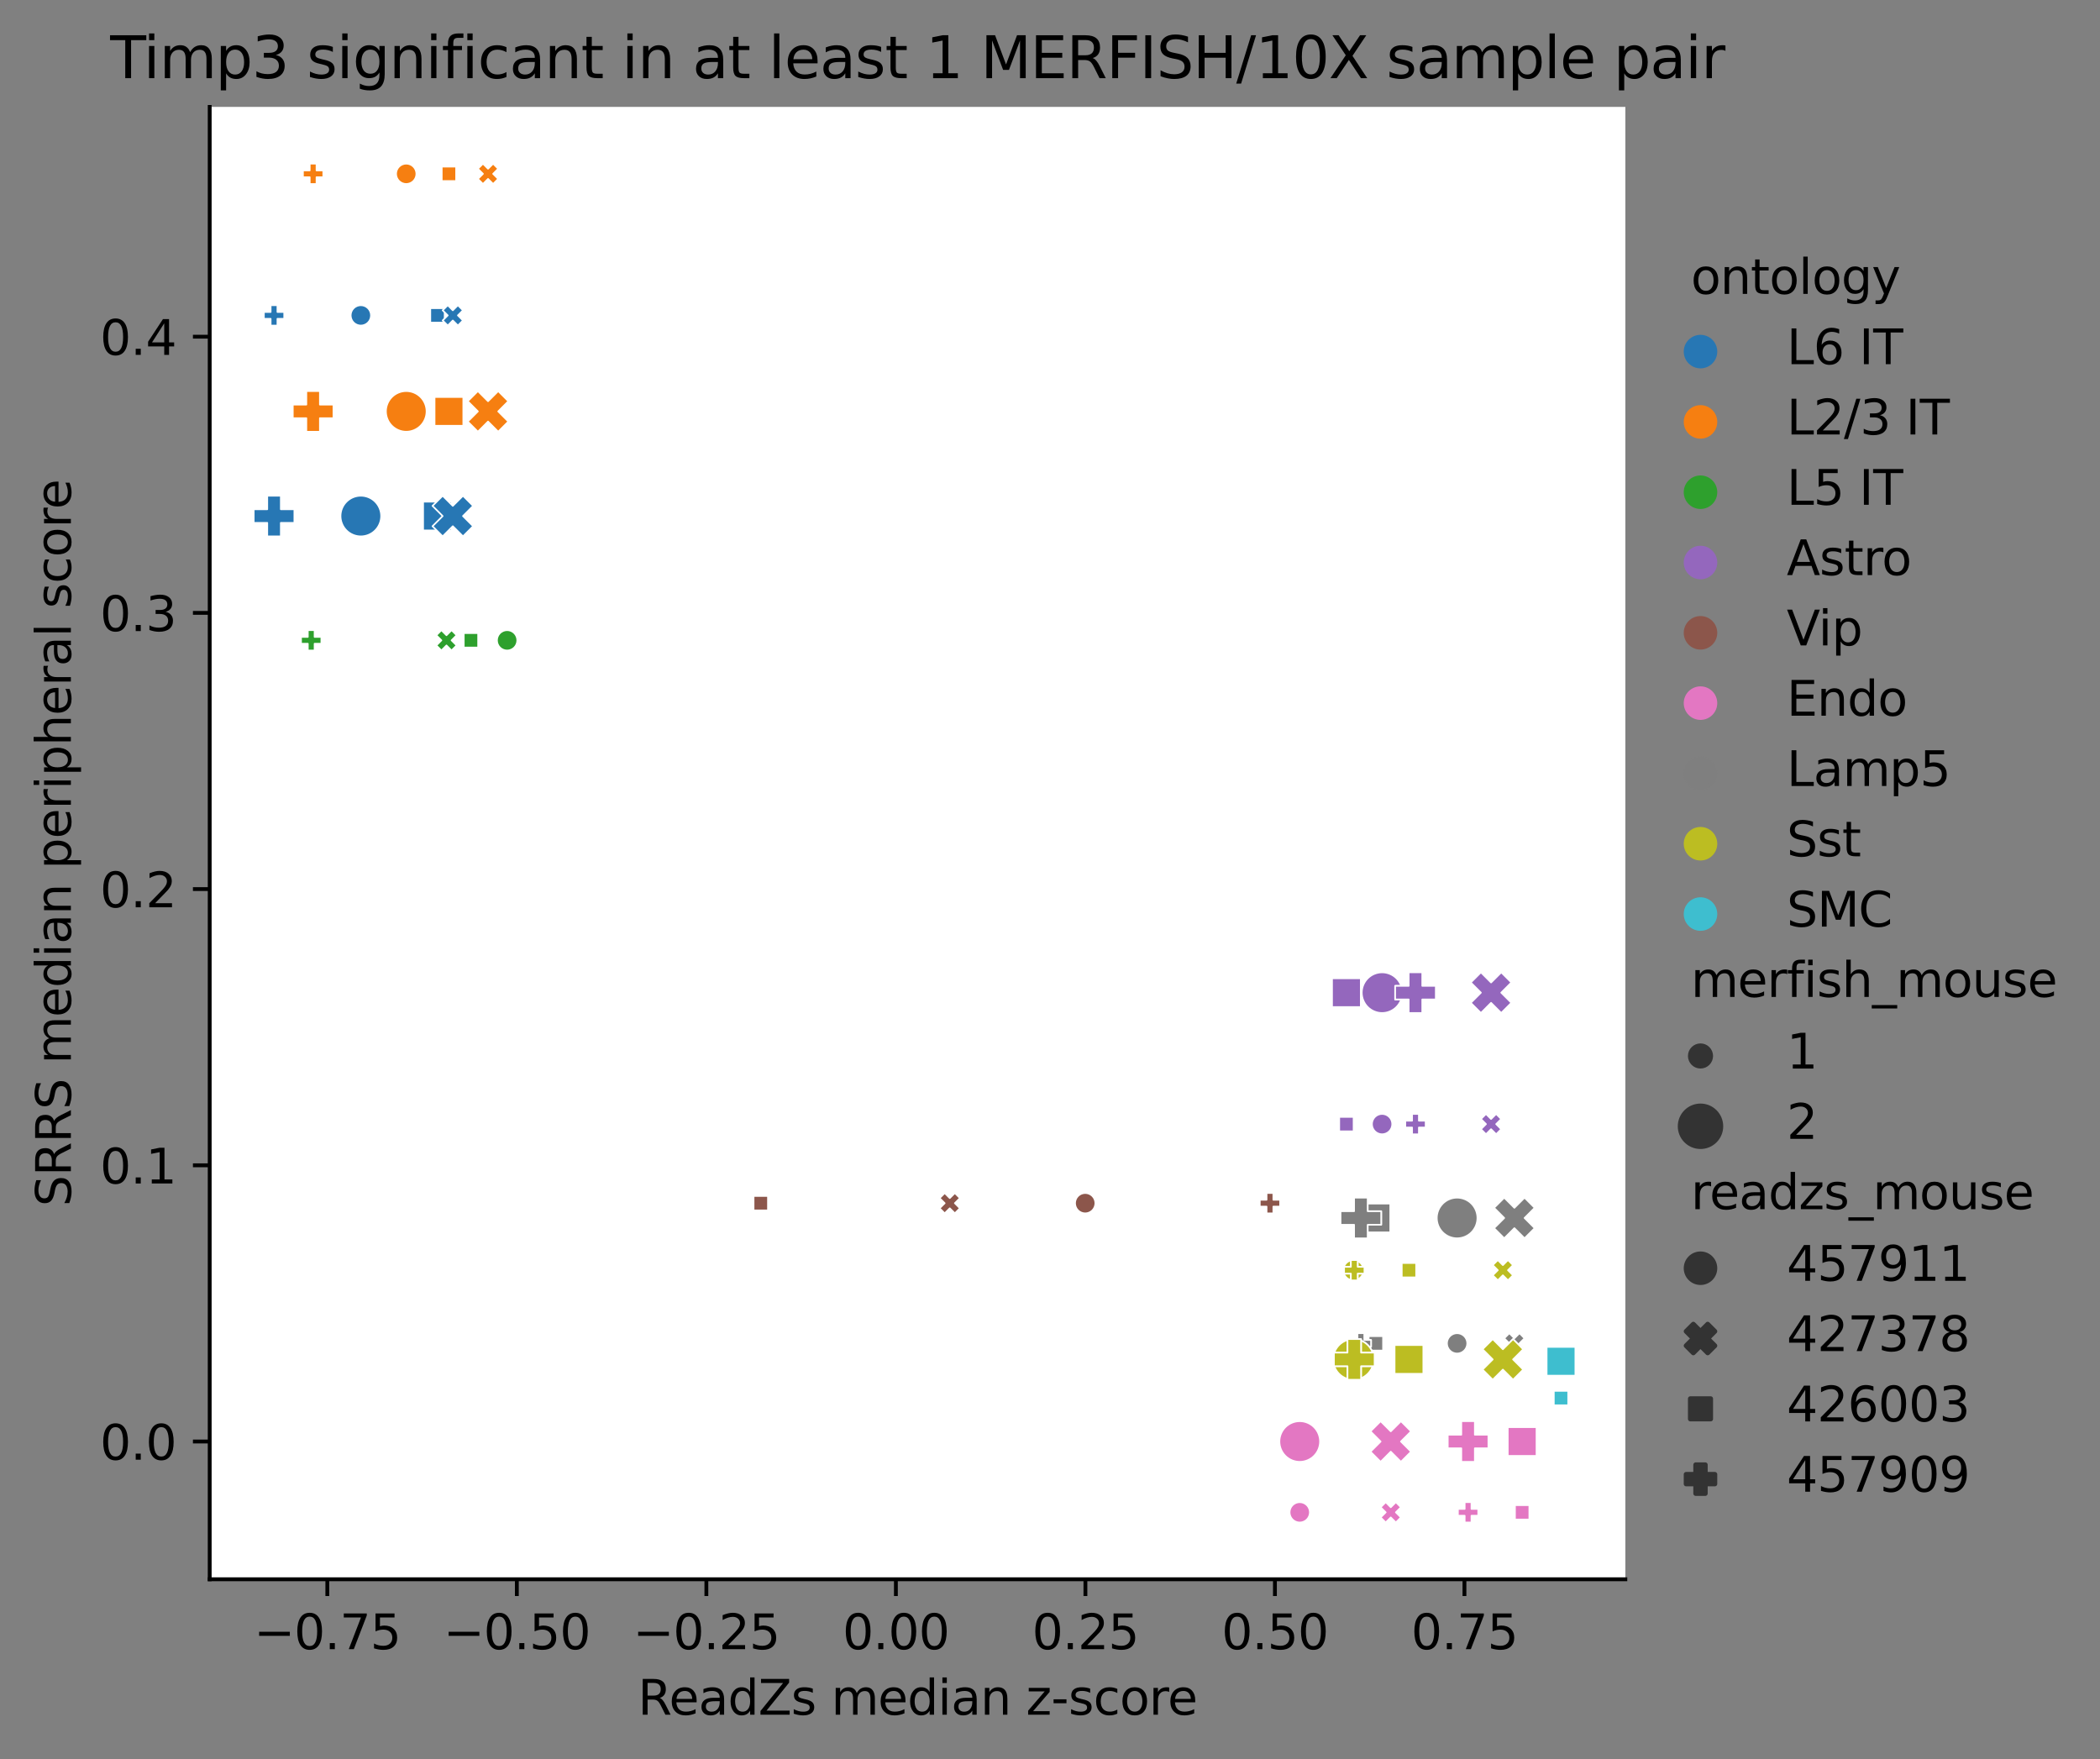 <?xml version="1.0" encoding="utf-8" standalone="no"?>
<!DOCTYPE svg PUBLIC "-//W3C//DTD SVG 1.1//EN"
  "http://www.w3.org/Graphics/SVG/1.1/DTD/svg11.dtd">
<svg xmlns:xlink="http://www.w3.org/1999/xlink" width="438.448pt" height="367.274pt" viewBox="0 0 438.448 367.274" xmlns="http://www.w3.org/2000/svg" version="1.1">
 <rect x="0" y="0" width="438.448" height="367.274" fill="#808080" stroke="none"/>
 <defs>
  <style type="text/css">*{stroke-linejoin: round; stroke-linecap: butt}</style>
 </defs>
 <g id="figure_1">
  <g id="patch_1">
   <path d="M 0 367.274 
L 438.448 367.274 
L 438.448 0 
L 0 0 
L 0 367.274 
z
" style="fill: none"/>
  </g>
  <g id="axes_1">
   <g id="patch_2">
    <path d="M 43.781 329.718 
L 339.349 329.718 
L 339.349 22.318 
L 43.781 22.318 
z
" style="fill: #ffffff"/>
   </g>
   <g id="PathCollection_1">
    <path d="M 288.559 236.811 
C 289.122 236.811 289.662 236.587 290.059 236.19 
C 290.457 235.792 290.681 235.252 290.681 234.69 
C 290.681 234.127 290.457 233.587 290.059 233.19 
C 289.662 232.792 289.122 232.568 288.559 232.568 
C 287.997 232.568 287.457 232.792 287.059 233.19 
C 286.662 233.587 286.438 234.127 286.438 234.69 
C 286.438 235.252 286.662 235.792 287.059 236.19 
C 287.457 236.587 287.997 236.811 288.559 236.811 
z
" clip-path="url(#pfa6ee96b51)" style="fill: #9467bd; stroke: #ffffff; stroke-width: 0.339"/>
    <path d="M 310.253 236.811 
L 311.313 235.75 
L 312.374 236.811 
L 313.434 235.75 
L 312.374 234.69 
L 313.434 233.629 
L 312.374 232.568 
L 311.313 233.629 
L 310.253 232.568 
L 309.192 233.629 
L 310.253 234.69 
L 309.192 235.75 
z
" clip-path="url(#pfa6ee96b51)" style="fill: #9467bd; stroke: #ffffff; stroke-width: 0.339"/>
    <path d="M 279.611 233.19 
L 279.611 236.19 
L 282.611 236.19 
L 282.611 233.19 
z
" clip-path="url(#pfa6ee96b51)" style="fill: #9467bd; stroke: #ffffff; stroke-width: 0.339"/>
    <path d="M 279.611 233.19 
L 279.611 236.19 
L 282.611 236.19 
L 282.611 233.19 
z
" clip-path="url(#pfa6ee96b51)" style="fill: #9467bd; stroke: #ffffff; stroke-width: 0.339"/>
    <path d="M 288.559 236.811 
C 289.122 236.811 289.662 236.587 290.059 236.19 
C 290.457 235.792 290.681 235.252 290.681 234.69 
C 290.681 234.127 290.457 233.587 290.059 233.19 
C 289.662 232.792 289.122 232.568 288.559 232.568 
C 287.997 232.568 287.457 232.792 287.059 233.19 
C 286.662 233.587 286.438 234.127 286.438 234.69 
C 286.438 235.252 286.662 235.792 287.059 236.19 
C 287.457 236.587 287.997 236.811 288.559 236.811 
z
" clip-path="url(#pfa6ee96b51)" style="fill: #9467bd; stroke: #ffffff; stroke-width: 0.339"/>
    <path d="M 310.253 236.811 
L 311.313 235.75 
L 312.374 236.811 
L 313.434 235.75 
L 312.374 234.69 
L 313.434 233.629 
L 312.374 232.568 
L 311.313 233.629 
L 310.253 232.568 
L 309.192 233.629 
L 310.253 234.69 
L 309.192 235.75 
z
" clip-path="url(#pfa6ee96b51)" style="fill: #9467bd; stroke: #ffffff; stroke-width: 0.339"/>
    <path d="M 294.823 236.811 
L 296.237 236.811 
L 296.237 235.397 
L 297.652 235.397 
L 297.652 233.982 
L 296.237 233.982 
L 296.237 232.568 
L 294.823 232.568 
L 294.823 233.982 
L 293.409 233.982 
L 293.409 235.397 
L 294.823 235.397 
z
" clip-path="url(#pfa6ee96b51)" style="fill: #9467bd; stroke: #ffffff; stroke-width: 0.339"/>
    <path d="M 294.823 236.811 
L 296.237 236.811 
L 296.237 235.397 
L 297.652 235.397 
L 297.652 233.982 
L 296.237 233.982 
L 296.237 232.568 
L 294.823 232.568 
L 294.823 233.982 
L 293.409 233.982 
L 293.409 235.397 
L 294.823 235.397 
z
" clip-path="url(#pfa6ee96b51)" style="fill: #9467bd; stroke: #ffffff; stroke-width: 0.339"/>
    <path d="M 288.559 211.492 
C 289.685 211.492 290.764 211.045 291.559 210.249 
C 292.355 209.454 292.802 208.374 292.802 207.249 
C 292.802 206.124 292.355 205.045 291.559 204.249 
C 290.764 203.454 289.685 203.007 288.559 203.007 
C 287.434 203.007 286.355 203.454 285.559 204.249 
C 284.764 205.045 284.317 206.124 284.317 207.249 
C 284.317 208.374 284.764 209.454 285.559 210.249 
C 286.355 211.045 287.434 211.492 288.559 211.492 
z
" clip-path="url(#pfa6ee96b51)" style="fill: #9467bd; stroke: #ffffff; stroke-width: 0.339"/>
    <path d="M 309.192 211.492 
L 311.313 209.37 
L 313.434 211.492 
L 315.556 209.37 
L 313.434 207.249 
L 315.556 205.128 
L 313.434 203.007 
L 311.313 205.128 
L 309.192 203.007 
L 307.071 205.128 
L 309.192 207.249 
L 307.071 209.37 
z
" clip-path="url(#pfa6ee96b51)" style="fill: #9467bd; stroke: #ffffff; stroke-width: 0.339"/>
    <path d="M 278.111 204.249 
L 278.111 210.249 
L 284.111 210.249 
L 284.111 204.249 
z
" clip-path="url(#pfa6ee96b51)" style="fill: #9467bd; stroke: #ffffff; stroke-width: 0.339"/>
    <path d="M 278.111 204.249 
L 278.111 210.249 
L 284.111 210.249 
L 284.111 204.249 
z
" clip-path="url(#pfa6ee96b51)" style="fill: #9467bd; stroke: #ffffff; stroke-width: 0.339"/>
    <path d="M 288.559 211.492 
C 289.685 211.492 290.764 211.045 291.559 210.249 
C 292.355 209.454 292.802 208.374 292.802 207.249 
C 292.802 206.124 292.355 205.045 291.559 204.249 
C 290.764 203.454 289.685 203.007 288.559 203.007 
C 287.434 203.007 286.355 203.454 285.559 204.249 
C 284.764 205.045 284.317 206.124 284.317 207.249 
C 284.317 208.374 284.764 209.454 285.559 210.249 
C 286.355 211.045 287.434 211.492 288.559 211.492 
z
" clip-path="url(#pfa6ee96b51)" style="fill: #9467bd; stroke: #ffffff; stroke-width: 0.339"/>
    <path d="M 309.192 211.492 
L 311.313 209.37 
L 313.434 211.492 
L 315.556 209.37 
L 313.434 207.249 
L 315.556 205.128 
L 313.434 203.007 
L 311.313 205.128 
L 309.192 203.007 
L 307.071 205.128 
L 309.192 207.249 
L 307.071 209.37 
z
" clip-path="url(#pfa6ee96b51)" style="fill: #9467bd; stroke: #ffffff; stroke-width: 0.339"/>
    <path d="M 294.116 211.492 
L 296.945 211.492 
L 296.945 208.663 
L 299.773 208.663 
L 299.773 205.835 
L 296.945 205.835 
L 296.945 203.007 
L 294.116 203.007 
L 294.116 205.835 
L 291.288 205.835 
L 291.288 208.663 
L 294.116 208.663 
z
" clip-path="url(#pfa6ee96b51)" style="fill: #9467bd; stroke: #ffffff; stroke-width: 0.339"/>
    <path d="M 294.116 211.492 
L 296.945 211.492 
L 296.945 208.663 
L 299.773 208.663 
L 299.773 205.835 
L 296.945 205.835 
L 296.945 203.007 
L 294.116 203.007 
L 294.116 205.835 
L 291.288 205.835 
L 291.288 208.663 
L 294.116 208.663 
z
" clip-path="url(#pfa6ee96b51)" style="fill: #9467bd; stroke: #ffffff; stroke-width: 0.339"/>
    <path d="M 271.363 317.867 
C 271.926 317.867 272.466 317.643 272.863 317.245 
C 273.261 316.848 273.485 316.308 273.485 315.745 
C 273.485 315.183 273.261 314.643 272.863 314.245 
C 272.466 313.848 271.926 313.624 271.363 313.624 
C 270.801 313.624 270.261 313.848 269.863 314.245 
C 269.466 314.643 269.242 315.183 269.242 315.745 
C 269.242 316.308 269.466 316.848 269.863 317.245 
C 270.261 317.643 270.801 317.867 271.363 317.867 
z
" clip-path="url(#pfa6ee96b51)" style="fill: #e377c2; stroke: #ffffff; stroke-width: 0.339"/>
    <path d="M 289.313 317.867 
L 290.374 316.806 
L 291.435 317.867 
L 292.495 316.806 
L 291.435 315.745 
L 292.495 314.685 
L 291.435 313.624 
L 290.374 314.685 
L 289.313 313.624 
L 288.253 314.685 
L 289.313 315.745 
L 288.253 316.806 
z
" clip-path="url(#pfa6ee96b51)" style="fill: #e377c2; stroke: #ffffff; stroke-width: 0.339"/>
    <path d="M 316.301 314.245 
L 316.301 317.245 
L 319.301 317.245 
L 319.301 314.245 
z
" clip-path="url(#pfa6ee96b51)" style="fill: #e377c2; stroke: #ffffff; stroke-width: 0.339"/>
    <path d="M 316.301 314.245 
L 316.301 317.245 
L 319.301 317.245 
L 319.301 314.245 
z
" clip-path="url(#pfa6ee96b51)" style="fill: #e377c2; stroke: #ffffff; stroke-width: 0.339"/>
    <path d="M 271.363 317.867 
C 271.926 317.867 272.466 317.643 272.863 317.245 
C 273.261 316.848 273.485 316.308 273.485 315.745 
C 273.485 315.183 273.261 314.643 272.863 314.245 
C 272.466 313.848 271.926 313.624 271.363 313.624 
C 270.801 313.624 270.261 313.848 269.863 314.245 
C 269.466 314.643 269.242 315.183 269.242 315.745 
C 269.242 316.308 269.466 316.848 269.863 317.245 
C 270.261 317.643 270.801 317.867 271.363 317.867 
z
" clip-path="url(#pfa6ee96b51)" style="fill: #e377c2; stroke: #ffffff; stroke-width: 0.339"/>
    <path d="M 289.313 317.867 
L 290.374 316.806 
L 291.435 317.867 
L 292.495 316.806 
L 291.435 315.745 
L 292.495 314.685 
L 291.435 313.624 
L 290.374 314.685 
L 289.313 313.624 
L 288.253 314.685 
L 289.313 315.745 
L 288.253 316.806 
z
" clip-path="url(#pfa6ee96b51)" style="fill: #e377c2; stroke: #ffffff; stroke-width: 0.339"/>
    <path d="M 305.805 317.867 
L 307.219 317.867 
L 307.219 316.453 
L 308.634 316.453 
L 308.634 315.038 
L 307.219 315.038 
L 307.219 313.624 
L 305.805 313.624 
L 305.805 315.038 
L 304.391 315.038 
L 304.391 316.453 
L 305.805 316.453 
z
" clip-path="url(#pfa6ee96b51)" style="fill: #e377c2; stroke: #ffffff; stroke-width: 0.339"/>
    <path d="M 305.805 317.867 
L 307.219 317.867 
L 307.219 316.453 
L 308.634 316.453 
L 308.634 315.038 
L 307.219 315.038 
L 307.219 313.624 
L 305.805 313.624 
L 305.805 315.038 
L 304.391 315.038 
L 304.391 316.453 
L 305.805 316.453 
z
" clip-path="url(#pfa6ee96b51)" style="fill: #e377c2; stroke: #ffffff; stroke-width: 0.339"/>
    <path d="M 271.363 305.202 
C 272.489 305.202 273.568 304.754 274.363 303.959 
C 275.159 303.163 275.606 302.084 275.606 300.959 
C 275.606 299.834 275.159 298.754 274.363 297.959 
C 273.568 297.163 272.489 296.716 271.363 296.716 
C 270.238 296.716 269.159 297.163 268.363 297.959 
C 267.568 298.754 267.121 299.834 267.121 300.959 
C 267.121 302.084 267.568 303.163 268.363 303.959 
C 269.159 304.754 270.238 305.202 271.363 305.202 
z
" clip-path="url(#pfa6ee96b51)" style="fill: #e377c2; stroke: #ffffff; stroke-width: 0.339"/>
    <path d="M 288.253 305.202 
L 290.374 303.08 
L 292.495 305.202 
L 294.617 303.08 
L 292.495 300.959 
L 294.617 298.838 
L 292.495 296.716 
L 290.374 298.838 
L 288.253 296.716 
L 286.131 298.838 
L 288.253 300.959 
L 286.131 303.08 
z
" clip-path="url(#pfa6ee96b51)" style="fill: #e377c2; stroke: #ffffff; stroke-width: 0.339"/>
    <path d="M 314.801 297.959 
L 314.801 303.959 
L 320.801 303.959 
L 320.801 297.959 
z
" clip-path="url(#pfa6ee96b51)" style="fill: #e377c2; stroke: #ffffff; stroke-width: 0.339"/>
    <path d="M 314.801 297.959 
L 314.801 303.959 
L 320.801 303.959 
L 320.801 297.959 
z
" clip-path="url(#pfa6ee96b51)" style="fill: #e377c2; stroke: #ffffff; stroke-width: 0.339"/>
    <path d="M 271.363 305.202 
C 272.489 305.202 273.568 304.754 274.363 303.959 
C 275.159 303.163 275.606 302.084 275.606 300.959 
C 275.606 299.834 275.159 298.754 274.363 297.959 
C 273.568 297.163 272.489 296.716 271.363 296.716 
C 270.238 296.716 269.159 297.163 268.363 297.959 
C 267.568 298.754 267.121 299.834 267.121 300.959 
C 267.121 302.084 267.568 303.163 268.363 303.959 
C 269.159 304.754 270.238 305.202 271.363 305.202 
z
" clip-path="url(#pfa6ee96b51)" style="fill: #e377c2; stroke: #ffffff; stroke-width: 0.339"/>
    <path d="M 288.253 305.202 
L 290.374 303.08 
L 292.495 305.202 
L 294.617 303.08 
L 292.495 300.959 
L 294.617 298.838 
L 292.495 296.716 
L 290.374 298.838 
L 288.253 296.716 
L 286.131 298.838 
L 288.253 300.959 
L 286.131 303.08 
z
" clip-path="url(#pfa6ee96b51)" style="fill: #e377c2; stroke: #ffffff; stroke-width: 0.339"/>
    <path d="M 305.098 305.202 
L 307.926 305.202 
L 307.926 302.373 
L 310.755 302.373 
L 310.755 299.545 
L 307.926 299.545 
L 307.926 296.716 
L 305.098 296.716 
L 305.098 299.545 
L 302.27 299.545 
L 302.27 302.373 
L 305.098 302.373 
z
" clip-path="url(#pfa6ee96b51)" style="fill: #e377c2; stroke: #ffffff; stroke-width: 0.339"/>
    <path d="M 305.098 305.202 
L 307.926 305.202 
L 307.926 302.373 
L 310.755 302.373 
L 310.755 299.545 
L 307.926 299.545 
L 307.926 296.716 
L 305.098 296.716 
L 305.098 299.545 
L 302.27 299.545 
L 302.27 302.373 
L 305.098 302.373 
z
" clip-path="url(#pfa6ee96b51)" style="fill: #e377c2; stroke: #ffffff; stroke-width: 0.339"/>
    <path d="M 84.816 38.412 
C 85.379 38.412 85.918 38.189 86.316 37.791 
C 86.714 37.393 86.938 36.853 86.938 36.291 
C 86.938 35.728 86.714 35.189 86.316 34.791 
C 85.918 34.393 85.379 34.17 84.816 34.17 
C 84.254 34.17 83.714 34.393 83.316 34.791 
C 82.918 35.189 82.695 35.728 82.695 36.291 
C 82.695 36.853 82.918 37.393 83.316 37.791 
C 83.714 38.189 84.254 38.412 84.816 38.412 
z
" clip-path="url(#pfa6ee96b51)" style="fill: #f67f11; stroke: #ffffff; stroke-width: 0.339"/>
    <path d="M 100.835 38.412 
L 101.896 37.352 
L 102.957 38.412 
L 104.017 37.352 
L 102.957 36.291 
L 104.017 35.23 
L 102.957 34.17 
L 101.896 35.23 
L 100.835 34.17 
L 99.775 35.23 
L 100.835 36.291 
L 99.775 37.352 
z
" clip-path="url(#pfa6ee96b51)" style="fill: #f67f11; stroke: #ffffff; stroke-width: 0.339"/>
    <path d="M 92.23 34.791 
L 92.23 37.791 
L 95.23 37.791 
L 95.23 34.791 
z
" clip-path="url(#pfa6ee96b51)" style="fill: #f67f11; stroke: #ffffff; stroke-width: 0.339"/>
    <path d="M 92.23 34.791 
L 92.23 37.791 
L 95.23 37.791 
L 95.23 34.791 
z
" clip-path="url(#pfa6ee96b51)" style="fill: #f67f11; stroke: #ffffff; stroke-width: 0.339"/>
    <path d="M 84.816 38.412 
C 85.379 38.412 85.918 38.189 86.316 37.791 
C 86.714 37.393 86.938 36.853 86.938 36.291 
C 86.938 35.728 86.714 35.189 86.316 34.791 
C 85.918 34.393 85.379 34.17 84.816 34.17 
C 84.254 34.17 83.714 34.393 83.316 34.791 
C 82.918 35.189 82.695 35.728 82.695 36.291 
C 82.695 36.853 82.918 37.393 83.316 37.791 
C 83.714 38.189 84.254 38.412 84.816 38.412 
z
" clip-path="url(#pfa6ee96b51)" style="fill: #f67f11; stroke: #ffffff; stroke-width: 0.339"/>
    <path d="M 100.835 38.412 
L 101.896 37.352 
L 102.957 38.412 
L 104.017 37.352 
L 102.957 36.291 
L 104.017 35.23 
L 102.957 34.17 
L 101.896 35.23 
L 100.835 34.17 
L 99.775 35.23 
L 100.835 36.291 
L 99.775 37.352 
z
" clip-path="url(#pfa6ee96b51)" style="fill: #f67f11; stroke: #ffffff; stroke-width: 0.339"/>
    <path d="M 64.667 38.412 
L 66.082 38.412 
L 66.082 36.998 
L 67.496 36.998 
L 67.496 35.584 
L 66.082 35.584 
L 66.082 34.17 
L 64.667 34.17 
L 64.667 35.584 
L 63.253 35.584 
L 63.253 36.998 
L 64.667 36.998 
z
" clip-path="url(#pfa6ee96b51)" style="fill: #f67f11; stroke: #ffffff; stroke-width: 0.339"/>
    <path d="M 64.667 38.412 
L 66.082 38.412 
L 66.082 36.998 
L 67.496 36.998 
L 67.496 35.584 
L 66.082 35.584 
L 66.082 34.17 
L 64.667 34.17 
L 64.667 35.584 
L 63.253 35.584 
L 63.253 36.998 
L 64.667 36.998 
z
" clip-path="url(#pfa6ee96b51)" style="fill: #f67f11; stroke: #ffffff; stroke-width: 0.339"/>
    <path d="M 84.816 90.133 
C 85.941 90.133 87.021 89.686 87.816 88.89 
C 88.612 88.095 89.059 87.015 89.059 85.89 
C 89.059 84.765 88.612 83.686 87.816 82.89 
C 87.021 82.095 85.941 81.648 84.816 81.648 
C 83.691 81.648 82.612 82.095 81.816 82.89 
C 81.021 83.686 80.574 84.765 80.574 85.89 
C 80.574 87.015 81.021 88.095 81.816 88.89 
C 82.612 89.686 83.691 90.133 84.816 90.133 
z
" clip-path="url(#pfa6ee96b51)" style="fill: #f67f11; stroke: #ffffff; stroke-width: 0.339"/>
    <path d="M 99.775 90.133 
L 101.896 88.012 
L 104.017 90.133 
L 106.139 88.012 
L 104.017 85.89 
L 106.139 83.769 
L 104.017 81.648 
L 101.896 83.769 
L 99.775 81.648 
L 97.653 83.769 
L 99.775 85.89 
L 97.653 88.012 
z
" clip-path="url(#pfa6ee96b51)" style="fill: #f67f11; stroke: #ffffff; stroke-width: 0.339"/>
    <path d="M 90.73 82.89 
L 90.73 88.89 
L 96.73 88.89 
L 96.73 82.89 
z
" clip-path="url(#pfa6ee96b51)" style="fill: #f67f11; stroke: #ffffff; stroke-width: 0.339"/>
    <path d="M 90.73 82.89 
L 90.73 88.89 
L 96.73 88.89 
L 96.73 82.89 
z
" clip-path="url(#pfa6ee96b51)" style="fill: #f67f11; stroke: #ffffff; stroke-width: 0.339"/>
    <path d="M 84.816 90.133 
C 85.941 90.133 87.021 89.686 87.816 88.89 
C 88.612 88.095 89.059 87.015 89.059 85.89 
C 89.059 84.765 88.612 83.686 87.816 82.89 
C 87.021 82.095 85.941 81.648 84.816 81.648 
C 83.691 81.648 82.612 82.095 81.816 82.89 
C 81.021 83.686 80.574 84.765 80.574 85.89 
C 80.574 87.015 81.021 88.095 81.816 88.89 
C 82.612 89.686 83.691 90.133 84.816 90.133 
z
" clip-path="url(#pfa6ee96b51)" style="fill: #f67f11; stroke: #ffffff; stroke-width: 0.339"/>
    <path d="M 99.775 90.133 
L 101.896 88.012 
L 104.017 90.133 
L 106.139 88.012 
L 104.017 85.89 
L 106.139 83.769 
L 104.017 81.648 
L 101.896 83.769 
L 99.775 81.648 
L 97.653 83.769 
L 99.775 85.89 
L 97.653 88.012 
z
" clip-path="url(#pfa6ee96b51)" style="fill: #f67f11; stroke: #ffffff; stroke-width: 0.339"/>
    <path d="M 63.96 90.133 
L 66.789 90.133 
L 66.789 87.304 
L 69.617 87.304 
L 69.617 84.476 
L 66.789 84.476 
L 66.789 81.648 
L 63.96 81.648 
L 63.96 84.476 
L 61.132 84.476 
L 61.132 87.304 
L 63.96 87.304 
z
" clip-path="url(#pfa6ee96b51)" style="fill: #f67f11; stroke: #ffffff; stroke-width: 0.339"/>
    <path d="M 63.96 90.133 
L 66.789 90.133 
L 66.789 87.304 
L 69.617 87.304 
L 69.617 84.476 
L 66.789 84.476 
L 66.789 81.648 
L 63.96 81.648 
L 63.96 84.476 
L 61.132 84.476 
L 61.132 87.304 
L 63.96 87.304 
z
" clip-path="url(#pfa6ee96b51)" style="fill: #f67f11; stroke: #ffffff; stroke-width: 0.339"/>
    <path d="M 105.879 135.809 
C 106.442 135.809 106.982 135.586 107.379 135.188 
C 107.777 134.79 108.001 134.251 108.001 133.688 
C 108.001 133.125 107.777 132.586 107.379 132.188 
C 106.982 131.79 106.442 131.567 105.879 131.567 
C 105.317 131.567 104.777 131.79 104.379 132.188 
C 103.982 132.586 103.758 133.125 103.758 133.688 
C 103.758 134.251 103.982 134.79 104.379 135.188 
C 104.777 135.586 105.317 135.809 105.879 135.809 
z
" clip-path="url(#pfa6ee96b51)" style="fill: #2ea02d; stroke: #ffffff; stroke-width: 0.339"/>
    <path d="M 92.158 135.809 
L 93.219 134.749 
L 94.279 135.809 
L 95.34 134.749 
L 94.279 133.688 
L 95.34 132.627 
L 94.279 131.567 
L 93.219 132.627 
L 92.158 131.567 
L 91.097 132.627 
L 92.158 133.688 
L 91.097 134.749 
z
" clip-path="url(#pfa6ee96b51)" style="fill: #2ea02d; stroke: #ffffff; stroke-width: 0.339"/>
    <path d="M 96.827 132.188 
L 96.827 135.188 
L 99.827 135.188 
L 99.827 132.188 
z
" clip-path="url(#pfa6ee96b51)" style="fill: #2ea02d; stroke: #ffffff; stroke-width: 0.339"/>
    <path d="M 96.827 132.188 
L 96.827 135.188 
L 99.827 135.188 
L 99.827 132.188 
z
" clip-path="url(#pfa6ee96b51)" style="fill: #2ea02d; stroke: #ffffff; stroke-width: 0.339"/>
    <path d="M 105.879 135.809 
C 106.442 135.809 106.982 135.586 107.379 135.188 
C 107.777 134.79 108.001 134.251 108.001 133.688 
C 108.001 133.125 107.777 132.586 107.379 132.188 
C 106.982 131.79 106.442 131.567 105.879 131.567 
C 105.317 131.567 104.777 131.79 104.379 132.188 
C 103.982 132.586 103.758 133.125 103.758 133.688 
C 103.758 134.251 103.982 134.79 104.379 135.188 
C 104.777 135.586 105.317 135.809 105.879 135.809 
z
" clip-path="url(#pfa6ee96b51)" style="fill: #2ea02d; stroke: #ffffff; stroke-width: 0.339"/>
    <path d="M 92.158 135.809 
L 93.219 134.749 
L 94.279 135.809 
L 95.34 134.749 
L 94.279 133.688 
L 95.34 132.627 
L 94.279 131.567 
L 93.219 132.627 
L 92.158 131.567 
L 91.097 132.627 
L 92.158 133.688 
L 91.097 134.749 
z
" clip-path="url(#pfa6ee96b51)" style="fill: #2ea02d; stroke: #ffffff; stroke-width: 0.339"/>
    <path d="M 64.268 135.809 
L 65.682 135.809 
L 65.682 134.395 
L 67.096 134.395 
L 67.096 132.981 
L 65.682 132.981 
L 65.682 131.567 
L 64.268 131.567 
L 64.268 132.981 
L 62.853 132.981 
L 62.853 134.395 
L 64.268 134.395 
z
" clip-path="url(#pfa6ee96b51)" style="fill: #2ea02d; stroke: #ffffff; stroke-width: 0.339"/>
    <path d="M 64.268 135.809 
L 65.682 135.809 
L 65.682 134.395 
L 67.096 134.395 
L 67.096 132.981 
L 65.682 132.981 
L 65.682 131.567 
L 64.268 131.567 
L 64.268 132.981 
L 62.853 132.981 
L 62.853 134.395 
L 64.268 134.395 
z
" clip-path="url(#pfa6ee96b51)" style="fill: #2ea02d; stroke: #ffffff; stroke-width: 0.339"/>
    <path d="M 75.337 67.97 
C 75.899 67.97 76.439 67.746 76.837 67.349 
C 77.235 66.951 77.458 66.411 77.458 65.849 
C 77.458 65.286 77.235 64.746 76.837 64.349 
C 76.439 63.951 75.899 63.727 75.337 63.727 
C 74.774 63.727 74.235 63.951 73.837 64.349 
C 73.439 64.746 73.216 65.286 73.216 65.849 
C 73.216 66.411 73.439 66.951 73.837 67.349 
C 74.235 67.746 74.774 67.97 75.337 67.97 
z
" clip-path="url(#pfa6ee96b51)" style="fill: #2777b4; stroke: #ffffff; stroke-width: 0.339"/>
    <path d="M 93.481 67.97 
L 94.542 66.909 
L 95.602 67.97 
L 96.663 66.909 
L 95.602 65.849 
L 96.663 64.788 
L 95.602 63.727 
L 94.542 64.788 
L 93.481 63.727 
L 92.42 64.788 
L 93.481 65.849 
L 92.42 66.909 
z
" clip-path="url(#pfa6ee96b51)" style="fill: #2777b4; stroke: #ffffff; stroke-width: 0.339"/>
    <path d="M 89.841 64.349 
L 89.841 67.349 
L 92.841 67.349 
L 92.841 64.349 
z
" clip-path="url(#pfa6ee96b51)" style="fill: #2777b4; stroke: #ffffff; stroke-width: 0.339"/>
    <path d="M 89.841 64.349 
L 89.841 67.349 
L 92.841 67.349 
L 92.841 64.349 
z
" clip-path="url(#pfa6ee96b51)" style="fill: #2777b4; stroke: #ffffff; stroke-width: 0.339"/>
    <path d="M 75.337 67.97 
C 75.899 67.97 76.439 67.746 76.837 67.349 
C 77.235 66.951 77.458 66.411 77.458 65.849 
C 77.458 65.286 77.235 64.746 76.837 64.349 
C 76.439 63.951 75.899 63.727 75.337 63.727 
C 74.774 63.727 74.235 63.951 73.837 64.349 
C 73.439 64.746 73.216 65.286 73.216 65.849 
C 73.216 66.411 73.439 66.951 73.837 67.349 
C 74.235 67.746 74.774 67.97 75.337 67.97 
z
" clip-path="url(#pfa6ee96b51)" style="fill: #2777b4; stroke: #ffffff; stroke-width: 0.339"/>
    <path d="M 93.481 67.97 
L 94.542 66.909 
L 95.602 67.97 
L 96.663 66.909 
L 95.602 65.849 
L 96.663 64.788 
L 95.602 63.727 
L 94.542 64.788 
L 93.481 63.727 
L 92.42 64.788 
L 93.481 65.849 
L 92.42 66.909 
z
" clip-path="url(#pfa6ee96b51)" style="fill: #2777b4; stroke: #ffffff; stroke-width: 0.339"/>
    <path d="M 56.509 67.97 
L 57.923 67.97 
L 57.923 66.556 
L 59.337 66.556 
L 59.337 65.141 
L 57.923 65.141 
L 57.923 63.727 
L 56.509 63.727 
L 56.509 65.141 
L 55.095 65.141 
L 55.095 66.556 
L 56.509 66.556 
z
" clip-path="url(#pfa6ee96b51)" style="fill: #2777b4; stroke: #ffffff; stroke-width: 0.339"/>
    <path d="M 56.509 67.97 
L 57.923 67.97 
L 57.923 66.556 
L 59.337 66.556 
L 59.337 65.141 
L 57.923 65.141 
L 57.923 63.727 
L 56.509 63.727 
L 56.509 65.141 
L 55.095 65.141 
L 55.095 66.556 
L 56.509 66.556 
z
" clip-path="url(#pfa6ee96b51)" style="fill: #2777b4; stroke: #ffffff; stroke-width: 0.339"/>
    <path d="M 75.337 111.984 
C 76.462 111.984 77.541 111.537 78.337 110.742 
C 79.132 109.946 79.58 108.867 79.58 107.742 
C 79.58 106.617 79.132 105.537 78.337 104.742 
C 77.541 103.946 76.462 103.499 75.337 103.499 
C 74.212 103.499 73.132 103.946 72.337 104.742 
C 71.541 105.537 71.094 106.617 71.094 107.742 
C 71.094 108.867 71.541 109.946 72.337 110.742 
C 73.132 111.537 74.212 111.984 75.337 111.984 
z
" clip-path="url(#pfa6ee96b51)" style="fill: #2777b4; stroke: #ffffff; stroke-width: 0.339"/>
    <path d="M 92.42 111.984 
L 94.542 109.863 
L 96.663 111.984 
L 98.784 109.863 
L 96.663 107.742 
L 98.784 105.62 
L 96.663 103.499 
L 94.542 105.62 
L 92.42 103.499 
L 90.299 105.62 
L 92.42 107.742 
L 90.299 109.863 
z
" clip-path="url(#pfa6ee96b51)" style="fill: #2777b4; stroke: #ffffff; stroke-width: 0.339"/>
    <path d="M 88.341 104.742 
L 88.341 110.742 
L 94.341 110.742 
L 94.341 104.742 
z
" clip-path="url(#pfa6ee96b51)" style="fill: #2777b4; stroke: #ffffff; stroke-width: 0.339"/>
    <path d="M 88.341 104.742 
L 88.341 110.742 
L 94.341 110.742 
L 94.341 104.742 
z
" clip-path="url(#pfa6ee96b51)" style="fill: #2777b4; stroke: #ffffff; stroke-width: 0.339"/>
    <path d="M 75.337 111.984 
C 76.462 111.984 77.541 111.537 78.337 110.742 
C 79.132 109.946 79.58 108.867 79.58 107.742 
C 79.58 106.617 79.132 105.537 78.337 104.742 
C 77.541 103.946 76.462 103.499 75.337 103.499 
C 74.212 103.499 73.132 103.946 72.337 104.742 
C 71.541 105.537 71.094 106.617 71.094 107.742 
C 71.094 108.867 71.541 109.946 72.337 110.742 
C 73.132 111.537 74.212 111.984 75.337 111.984 
z
" clip-path="url(#pfa6ee96b51)" style="fill: #2777b4; stroke: #ffffff; stroke-width: 0.339"/>
    <path d="M 92.42 111.984 
L 94.542 109.863 
L 96.663 111.984 
L 98.784 109.863 
L 96.663 107.742 
L 98.784 105.62 
L 96.663 103.499 
L 94.542 105.62 
L 92.42 103.499 
L 90.299 105.62 
L 92.42 107.742 
L 90.299 109.863 
z
" clip-path="url(#pfa6ee96b51)" style="fill: #2777b4; stroke: #ffffff; stroke-width: 0.339"/>
    <path d="M 55.802 111.984 
L 58.63 111.984 
L 58.63 109.156 
L 61.459 109.156 
L 61.459 106.328 
L 58.63 106.328 
L 58.63 103.499 
L 55.802 103.499 
L 55.802 106.328 
L 52.974 106.328 
L 52.974 109.156 
L 55.802 109.156 
z
" clip-path="url(#pfa6ee96b51)" style="fill: #2777b4; stroke: #ffffff; stroke-width: 0.339"/>
    <path d="M 55.802 111.984 
L 58.63 111.984 
L 58.63 109.156 
L 61.459 109.156 
L 61.459 106.328 
L 58.63 106.328 
L 58.63 103.499 
L 55.802 103.499 
L 55.802 106.328 
L 52.974 106.328 
L 52.974 109.156 
L 55.802 109.156 
z
" clip-path="url(#pfa6ee96b51)" style="fill: #2777b4; stroke: #ffffff; stroke-width: 0.339"/>
    <path d="M 304.22 282.59 
C 304.783 282.59 305.323 282.366 305.72 281.968 
C 306.118 281.571 306.342 281.031 306.342 280.468 
C 306.342 279.906 306.118 279.366 305.72 278.968 
C 305.323 278.571 304.783 278.347 304.22 278.347 
C 303.658 278.347 303.118 278.571 302.72 278.968 
C 302.323 279.366 302.099 279.906 302.099 280.468 
C 302.099 281.031 302.323 281.571 302.72 281.968 
C 303.118 282.366 303.658 282.59 304.22 282.59 
z
" clip-path="url(#pfa6ee96b51)" style="fill: #7f7f7f; stroke: #ffffff; stroke-width: 0.339"/>
    <path d="M 315.12 282.59 
L 316.181 281.529 
L 317.242 282.59 
L 318.302 281.529 
L 317.242 280.468 
L 318.302 279.408 
L 317.242 278.347 
L 316.181 279.408 
L 315.12 278.347 
L 314.06 279.408 
L 315.12 280.468 
L 314.06 281.529 
z
" clip-path="url(#pfa6ee96b51)" style="fill: #7f7f7f; stroke: #ffffff; stroke-width: 0.339"/>
    <path d="M 285.762 278.968 
L 285.762 281.968 
L 288.762 281.968 
L 288.762 278.968 
z
" clip-path="url(#pfa6ee96b51)" style="fill: #7f7f7f; stroke: #ffffff; stroke-width: 0.339"/>
    <path d="M 285.762 278.968 
L 285.762 281.968 
L 288.762 281.968 
L 288.762 278.968 
z
" clip-path="url(#pfa6ee96b51)" style="fill: #7f7f7f; stroke: #ffffff; stroke-width: 0.339"/>
    <path d="M 304.22 282.59 
C 304.783 282.59 305.323 282.366 305.72 281.968 
C 306.118 281.571 306.342 281.031 306.342 280.468 
C 306.342 279.906 306.118 279.366 305.72 278.968 
C 305.323 278.571 304.783 278.347 304.22 278.347 
C 303.658 278.347 303.118 278.571 302.72 278.968 
C 302.323 279.366 302.099 279.906 302.099 280.468 
C 302.099 281.031 302.323 281.571 302.72 281.968 
C 303.118 282.366 303.658 282.59 304.22 282.59 
z
" clip-path="url(#pfa6ee96b51)" style="fill: #7f7f7f; stroke: #ffffff; stroke-width: 0.339"/>
    <path d="M 315.12 282.59 
L 316.181 281.529 
L 317.242 282.59 
L 318.302 281.529 
L 317.242 280.468 
L 318.302 279.408 
L 317.242 278.347 
L 316.181 279.408 
L 315.12 278.347 
L 314.06 279.408 
L 315.12 280.468 
L 314.06 281.529 
z
" clip-path="url(#pfa6ee96b51)" style="fill: #7f7f7f; stroke: #ffffff; stroke-width: 0.339"/>
    <path d="M 283.425 282.59 
L 284.84 282.59 
L 284.84 281.175 
L 286.254 281.175 
L 286.254 279.761 
L 284.84 279.761 
L 284.84 278.347 
L 283.425 278.347 
L 283.425 279.761 
L 282.011 279.761 
L 282.011 281.175 
L 283.425 281.175 
z
" clip-path="url(#pfa6ee96b51)" style="fill: #7f7f7f; stroke: #ffffff; stroke-width: 0.339"/>
    <path d="M 283.425 282.59 
L 284.84 282.59 
L 284.84 281.175 
L 286.254 281.175 
L 286.254 279.761 
L 284.84 279.761 
L 284.84 278.347 
L 283.425 278.347 
L 283.425 279.761 
L 282.011 279.761 
L 282.011 281.175 
L 283.425 281.175 
z
" clip-path="url(#pfa6ee96b51)" style="fill: #7f7f7f; stroke: #ffffff; stroke-width: 0.339"/>
    <path d="M 304.22 258.534 
C 305.346 258.534 306.425 258.087 307.22 257.292 
C 308.016 256.496 308.463 255.417 308.463 254.292 
C 308.463 253.166 308.016 252.087 307.22 251.292 
C 306.425 250.496 305.346 250.049 304.22 250.049 
C 303.095 250.049 302.016 250.496 301.22 251.292 
C 300.425 252.087 299.978 253.166 299.978 254.292 
C 299.978 255.417 300.425 256.496 301.22 257.292 
C 302.016 258.087 303.095 258.534 304.22 258.534 
z
" clip-path="url(#pfa6ee96b51)" style="fill: #7f7f7f; stroke: #ffffff; stroke-width: 0.339"/>
    <path d="M 314.06 258.534 
L 316.181 256.413 
L 318.302 258.534 
L 320.424 256.413 
L 318.302 254.292 
L 320.424 252.17 
L 318.302 250.049 
L 316.181 252.17 
L 314.06 250.049 
L 311.938 252.17 
L 314.06 254.292 
L 311.938 256.413 
z
" clip-path="url(#pfa6ee96b51)" style="fill: #7f7f7f; stroke: #ffffff; stroke-width: 0.339"/>
    <path d="M 284.262 251.292 
L 284.262 257.292 
L 290.262 257.292 
L 290.262 251.292 
z
" clip-path="url(#pfa6ee96b51)" style="fill: #7f7f7f; stroke: #ffffff; stroke-width: 0.339"/>
    <path d="M 284.262 251.292 
L 284.262 257.292 
L 290.262 257.292 
L 290.262 251.292 
z
" clip-path="url(#pfa6ee96b51)" style="fill: #7f7f7f; stroke: #ffffff; stroke-width: 0.339"/>
    <path d="M 304.22 258.534 
C 305.346 258.534 306.425 258.087 307.22 257.292 
C 308.016 256.496 308.463 255.417 308.463 254.292 
C 308.463 253.166 308.016 252.087 307.22 251.292 
C 306.425 250.496 305.346 250.049 304.22 250.049 
C 303.095 250.049 302.016 250.496 301.22 251.292 
C 300.425 252.087 299.978 253.166 299.978 254.292 
C 299.978 255.417 300.425 256.496 301.22 257.292 
C 302.016 258.087 303.095 258.534 304.22 258.534 
z
" clip-path="url(#pfa6ee96b51)" style="fill: #7f7f7f; stroke: #ffffff; stroke-width: 0.339"/>
    <path d="M 314.06 258.534 
L 316.181 256.413 
L 318.302 258.534 
L 320.424 256.413 
L 318.302 254.292 
L 320.424 252.17 
L 318.302 250.049 
L 316.181 252.17 
L 314.06 250.049 
L 311.938 252.17 
L 314.06 254.292 
L 311.938 256.413 
z
" clip-path="url(#pfa6ee96b51)" style="fill: #7f7f7f; stroke: #ffffff; stroke-width: 0.339"/>
    <path d="M 282.718 258.534 
L 285.547 258.534 
L 285.547 255.706 
L 288.375 255.706 
L 288.375 252.877 
L 285.547 252.877 
L 285.547 250.049 
L 282.718 250.049 
L 282.718 252.877 
L 279.89 252.877 
L 279.89 255.706 
L 282.718 255.706 
z
" clip-path="url(#pfa6ee96b51)" style="fill: #7f7f7f; stroke: #ffffff; stroke-width: 0.339"/>
    <path d="M 282.718 258.534 
L 285.547 258.534 
L 285.547 255.706 
L 288.375 255.706 
L 288.375 252.877 
L 285.547 252.877 
L 285.547 250.049 
L 282.718 250.049 
L 282.718 252.877 
L 279.89 252.877 
L 279.89 255.706 
L 282.718 255.706 
z
" clip-path="url(#pfa6ee96b51)" style="fill: #7f7f7f; stroke: #ffffff; stroke-width: 0.339"/>
    <path d="M 324.414 290.392 
L 324.414 293.392 
L 327.414 293.392 
L 327.414 290.392 
z
" clip-path="url(#pfa6ee96b51)" style="fill: #3ebecf; stroke: #ffffff; stroke-width: 0.339"/>
    <path d="M 324.414 290.392 
L 324.414 293.392 
L 327.414 293.392 
L 327.414 290.392 
z
" clip-path="url(#pfa6ee96b51)" style="fill: #3ebecf; stroke: #ffffff; stroke-width: 0.339"/>
    <path d="M 322.914 281.209 
L 322.914 287.209 
L 328.914 287.209 
L 328.914 281.209 
z
" clip-path="url(#pfa6ee96b51)" style="fill: #3ebecf; stroke: #ffffff; stroke-width: 0.339"/>
    <path d="M 322.914 281.209 
L 322.914 287.209 
L 328.914 287.209 
L 328.914 281.209 
z
" clip-path="url(#pfa6ee96b51)" style="fill: #3ebecf; stroke: #ffffff; stroke-width: 0.339"/>
    <path d="M 282.576 267.313 
C 283.139 267.313 283.679 267.09 284.076 266.692 
C 284.474 266.294 284.698 265.755 284.698 265.192 
C 284.698 264.63 284.474 264.09 284.076 263.692 
C 283.679 263.294 283.139 263.071 282.576 263.071 
C 282.014 263.071 281.474 263.294 281.076 263.692 
C 280.679 264.09 280.455 264.63 280.455 265.192 
C 280.455 265.755 280.679 266.294 281.076 266.692 
C 281.474 267.09 282.014 267.313 282.576 267.313 
z
" clip-path="url(#pfa6ee96b51)" style="fill: #bcbd22; stroke: #ffffff; stroke-width: 0.339"/>
    <path d="M 312.719 267.313 
L 313.78 266.253 
L 314.84 267.313 
L 315.901 266.253 
L 314.84 265.192 
L 315.901 264.132 
L 314.84 263.071 
L 313.78 264.132 
L 312.719 263.071 
L 311.658 264.132 
L 312.719 265.192 
L 311.658 266.253 
z
" clip-path="url(#pfa6ee96b51)" style="fill: #bcbd22; stroke: #ffffff; stroke-width: 0.339"/>
    <path d="M 292.669 263.692 
L 292.669 266.692 
L 295.669 266.692 
L 295.669 263.692 
z
" clip-path="url(#pfa6ee96b51)" style="fill: #bcbd22; stroke: #ffffff; stroke-width: 0.339"/>
    <path d="M 292.669 263.692 
L 292.669 266.692 
L 295.669 266.692 
L 295.669 263.692 
z
" clip-path="url(#pfa6ee96b51)" style="fill: #bcbd22; stroke: #ffffff; stroke-width: 0.339"/>
    <path d="M 282.576 267.313 
C 283.139 267.313 283.679 267.09 284.076 266.692 
C 284.474 266.294 284.698 265.755 284.698 265.192 
C 284.698 264.63 284.474 264.09 284.076 263.692 
C 283.679 263.294 283.139 263.071 282.576 263.071 
C 282.014 263.071 281.474 263.294 281.076 263.692 
C 280.679 264.09 280.455 264.63 280.455 265.192 
C 280.455 265.755 280.679 266.294 281.076 266.692 
C 281.474 267.09 282.014 267.313 282.576 267.313 
z
" clip-path="url(#pfa6ee96b51)" style="fill: #bcbd22; stroke: #ffffff; stroke-width: 0.339"/>
    <path d="M 312.719 267.313 
L 313.78 266.253 
L 314.84 267.313 
L 315.901 266.253 
L 314.84 265.192 
L 315.901 264.132 
L 314.84 263.071 
L 313.78 264.132 
L 312.719 263.071 
L 311.658 264.132 
L 312.719 265.192 
L 311.658 266.253 
z
" clip-path="url(#pfa6ee96b51)" style="fill: #bcbd22; stroke: #ffffff; stroke-width: 0.339"/>
    <path d="M 282.046 267.313 
L 283.46 267.313 
L 283.46 265.899 
L 284.874 265.899 
L 284.874 264.485 
L 283.46 264.485 
L 283.46 263.071 
L 282.046 263.071 
L 282.046 264.485 
L 280.631 264.485 
L 280.631 265.899 
L 282.046 265.899 
z
" clip-path="url(#pfa6ee96b51)" style="fill: #bcbd22; stroke: #ffffff; stroke-width: 0.339"/>
    <path d="M 282.046 267.313 
L 283.46 267.313 
L 283.46 265.899 
L 284.874 265.899 
L 284.874 264.485 
L 283.46 264.485 
L 283.46 263.071 
L 282.046 263.071 
L 282.046 264.485 
L 280.631 264.485 
L 280.631 265.899 
L 282.046 265.899 
z
" clip-path="url(#pfa6ee96b51)" style="fill: #bcbd22; stroke: #ffffff; stroke-width: 0.339"/>
    <path d="M 282.576 288.063 
C 283.702 288.063 284.781 287.616 285.576 286.821 
C 286.372 286.025 286.819 284.946 286.819 283.821 
C 286.819 282.695 286.372 281.616 285.576 280.821 
C 284.781 280.025 283.702 279.578 282.576 279.578 
C 281.451 279.578 280.372 280.025 279.576 280.821 
C 278.781 281.616 278.334 282.695 278.334 283.821 
C 278.334 284.946 278.781 286.025 279.576 286.821 
C 280.372 287.616 281.451 288.063 282.576 288.063 
z
" clip-path="url(#pfa6ee96b51)" style="fill: #bcbd22; stroke: #ffffff; stroke-width: 0.339"/>
    <path d="M 311.658 288.063 
L 313.78 285.942 
L 315.901 288.063 
L 318.022 285.942 
L 315.901 283.821 
L 318.022 281.699 
L 315.901 279.578 
L 313.78 281.699 
L 311.658 279.578 
L 309.537 281.699 
L 311.658 283.821 
L 309.537 285.942 
z
" clip-path="url(#pfa6ee96b51)" style="fill: #bcbd22; stroke: #ffffff; stroke-width: 0.339"/>
    <path d="M 291.169 280.821 
L 291.169 286.821 
L 297.169 286.821 
L 297.169 280.821 
z
" clip-path="url(#pfa6ee96b51)" style="fill: #bcbd22; stroke: #ffffff; stroke-width: 0.339"/>
    <path d="M 291.169 280.821 
L 291.169 286.821 
L 297.169 286.821 
L 297.169 280.821 
z
" clip-path="url(#pfa6ee96b51)" style="fill: #bcbd22; stroke: #ffffff; stroke-width: 0.339"/>
    <path d="M 282.576 288.063 
C 283.702 288.063 284.781 287.616 285.576 286.821 
C 286.372 286.025 286.819 284.946 286.819 283.821 
C 286.819 282.695 286.372 281.616 285.576 280.821 
C 284.781 280.025 283.702 279.578 282.576 279.578 
C 281.451 279.578 280.372 280.025 279.576 280.821 
C 278.781 281.616 278.334 282.695 278.334 283.821 
C 278.334 284.946 278.781 286.025 279.576 286.821 
C 280.372 287.616 281.451 288.063 282.576 288.063 
z
" clip-path="url(#pfa6ee96b51)" style="fill: #bcbd22; stroke: #ffffff; stroke-width: 0.339"/>
    <path d="M 311.658 288.063 
L 313.78 285.942 
L 315.901 288.063 
L 318.022 285.942 
L 315.901 283.821 
L 318.022 281.699 
L 315.901 279.578 
L 313.78 281.699 
L 311.658 279.578 
L 309.537 281.699 
L 311.658 283.821 
L 309.537 285.942 
z
" clip-path="url(#pfa6ee96b51)" style="fill: #bcbd22; stroke: #ffffff; stroke-width: 0.339"/>
    <path d="M 281.339 288.063 
L 284.167 288.063 
L 284.167 285.235 
L 286.995 285.235 
L 286.995 282.406 
L 284.167 282.406 
L 284.167 279.578 
L 281.339 279.578 
L 281.339 282.406 
L 278.51 282.406 
L 278.51 285.235 
L 281.339 285.235 
z
" clip-path="url(#pfa6ee96b51)" style="fill: #bcbd22; stroke: #ffffff; stroke-width: 0.339"/>
    <path d="M 281.339 288.063 
L 284.167 288.063 
L 284.167 285.235 
L 286.995 285.235 
L 286.995 282.406 
L 284.167 282.406 
L 284.167 279.578 
L 281.339 279.578 
L 281.339 282.406 
L 278.51 282.406 
L 278.51 285.235 
L 281.339 285.235 
z
" clip-path="url(#pfa6ee96b51)" style="fill: #bcbd22; stroke: #ffffff; stroke-width: 0.339"/>
    <path d="M 226.575 253.323 
C 227.137 253.323 227.677 253.099 228.075 252.702 
C 228.473 252.304 228.696 251.764 228.696 251.202 
C 228.696 250.639 228.473 250.099 228.075 249.702 
C 227.677 249.304 227.137 249.08 226.575 249.08 
C 226.012 249.08 225.473 249.304 225.075 249.702 
C 224.677 250.099 224.454 250.639 224.454 251.202 
C 224.454 251.764 224.677 252.304 225.075 252.702 
C 225.473 253.099 226.012 253.323 226.575 253.323 
z
" clip-path="url(#pfa6ee96b51)" style="fill: #8c564b; stroke: #ffffff; stroke-width: 0.339"/>
    <path d="M 197.237 253.323 
L 198.298 252.262 
L 199.358 253.323 
L 200.419 252.262 
L 199.358 251.202 
L 200.419 250.141 
L 199.358 249.08 
L 198.298 250.141 
L 197.237 249.08 
L 196.176 250.141 
L 197.237 251.202 
L 196.176 252.262 
z
" clip-path="url(#pfa6ee96b51)" style="fill: #8c564b; stroke: #ffffff; stroke-width: 0.339"/>
    <path d="M 157.338 249.702 
L 157.338 252.702 
L 160.338 252.702 
L 160.338 249.702 
z
" clip-path="url(#pfa6ee96b51)" style="fill: #8c564b; stroke: #ffffff; stroke-width: 0.339"/>
    <path d="M 157.338 249.702 
L 157.338 252.702 
L 160.338 252.702 
L 160.338 249.702 
z
" clip-path="url(#pfa6ee96b51)" style="fill: #8c564b; stroke: #ffffff; stroke-width: 0.339"/>
    <path d="M 226.575 253.323 
C 227.137 253.323 227.677 253.099 228.075 252.702 
C 228.473 252.304 228.696 251.764 228.696 251.202 
C 228.696 250.639 228.473 250.099 228.075 249.702 
C 227.677 249.304 227.137 249.08 226.575 249.08 
C 226.012 249.08 225.473 249.304 225.075 249.702 
C 224.677 250.099 224.454 250.639 224.454 251.202 
C 224.454 251.764 224.677 252.304 225.075 252.702 
C 225.473 253.099 226.012 253.323 226.575 253.323 
z
" clip-path="url(#pfa6ee96b51)" style="fill: #8c564b; stroke: #ffffff; stroke-width: 0.339"/>
    <path d="M 197.237 253.323 
L 198.298 252.262 
L 199.358 253.323 
L 200.419 252.262 
L 199.358 251.202 
L 200.419 250.141 
L 199.358 249.08 
L 198.298 250.141 
L 197.237 249.08 
L 196.176 250.141 
L 197.237 251.202 
L 196.176 252.262 
z
" clip-path="url(#pfa6ee96b51)" style="fill: #8c564b; stroke: #ffffff; stroke-width: 0.339"/>
    <path d="M 264.439 253.323 
L 265.853 253.323 
L 265.853 251.909 
L 267.267 251.909 
L 267.267 250.494 
L 265.853 250.494 
L 265.853 249.08 
L 264.439 249.08 
L 264.439 250.494 
L 263.024 250.494 
L 263.024 251.909 
L 264.439 251.909 
z
" clip-path="url(#pfa6ee96b51)" style="fill: #8c564b; stroke: #ffffff; stroke-width: 0.339"/>
    <path d="M 264.439 253.323 
L 265.853 253.323 
L 265.853 251.909 
L 267.267 251.909 
L 267.267 250.494 
L 265.853 250.494 
L 265.853 249.08 
L 264.439 249.08 
L 264.439 250.494 
L 263.024 250.494 
L 263.024 251.909 
L 264.439 251.909 
z
" clip-path="url(#pfa6ee96b51)" style="fill: #8c564b; stroke: #ffffff; stroke-width: 0.339"/>
   </g>
   <g id="PathCollection_2"/>
   <g id="PathCollection_3"/>
   <g id="PathCollection_4"/>
   <g id="PathCollection_5"/>
   <g id="PathCollection_6"/>
   <g id="PathCollection_7"/>
   <g id="PathCollection_8"/>
   <g id="PathCollection_9"/>
   <g id="PathCollection_10"/>
   <g id="PathCollection_11"/>
   <g id="PathCollection_12"/>
   <g id="PathCollection_13"/>
   <g id="PathCollection_14"/>
   <g id="PathCollection_15"/>
   <g id="PathCollection_16"/>
   <g id="matplotlib.axis_1">
    <g id="xtick_1">
     <g id="line2d_1">
      <defs>
       <path id="m233fc1c60d" d="M 0 0 
L 0 3.5 
" style="stroke: #000000; stroke-width: 0.8"/>
      </defs>
      <g>
       <use xlink:href="#m233fc1c60d" x="68.341" y="329.718" style="stroke: #000000; stroke-width: 0.8"/>
      </g>
     </g>
     <g id="text_1">
      <!-- −0.75 -->
      <g transform="translate(53.018 344.317)scale(0.1 -0.1)">
       <defs>
        <path id="DejaVuSans-2212" d="M 678 2272 
L 4684 2272 
L 4684 1741 
L 678 1741 
L 678 2272 
z
" transform="scale(0.016)"/>
        <path id="DejaVuSans-30" d="M 2034 4250 
Q 1547 4250 1301 3770 
Q 1056 3291 1056 2328 
Q 1056 1369 1301 889 
Q 1547 409 2034 409 
Q 2525 409 2770 889 
Q 3016 1369 3016 2328 
Q 3016 3291 2770 3770 
Q 2525 4250 2034 4250 
z
M 2034 4750 
Q 2819 4750 3233 4129 
Q 3647 3509 3647 2328 
Q 3647 1150 3233 529 
Q 2819 -91 2034 -91 
Q 1250 -91 836 529 
Q 422 1150 422 2328 
Q 422 3509 836 4129 
Q 1250 4750 2034 4750 
z
" transform="scale(0.016)"/>
        <path id="DejaVuSans-2e" d="M 684 794 
L 1344 794 
L 1344 0 
L 684 0 
L 684 794 
z
" transform="scale(0.016)"/>
        <path id="DejaVuSans-37" d="M 525 4666 
L 3525 4666 
L 3525 4397 
L 1831 0 
L 1172 0 
L 2766 4134 
L 525 4134 
L 525 4666 
z
" transform="scale(0.016)"/>
        <path id="DejaVuSans-35" d="M 691 4666 
L 3169 4666 
L 3169 4134 
L 1269 4134 
L 1269 2991 
Q 1406 3038 1543 3061 
Q 1681 3084 1819 3084 
Q 2600 3084 3056 2656 
Q 3513 2228 3513 1497 
Q 3513 744 3044 326 
Q 2575 -91 1722 -91 
Q 1428 -91 1123 -41 
Q 819 9 494 109 
L 494 744 
Q 775 591 1075 516 
Q 1375 441 1709 441 
Q 2250 441 2565 725 
Q 2881 1009 2881 1497 
Q 2881 1984 2565 2268 
Q 2250 2553 1709 2553 
Q 1456 2553 1204 2497 
Q 953 2441 691 2322 
L 691 4666 
z
" transform="scale(0.016)"/>
       </defs>
       <use xlink:href="#DejaVuSans-2212"/>
       <use xlink:href="#DejaVuSans-30" x="83.789"/>
       <use xlink:href="#DejaVuSans-2e" x="147.412"/>
       <use xlink:href="#DejaVuSans-37" x="179.199"/>
       <use xlink:href="#DejaVuSans-35" x="242.822"/>
      </g>
     </g>
    </g>
    <g id="xtick_2">
     <g id="line2d_2">
      <g>
       <use xlink:href="#m233fc1c60d" x="107.91" y="329.718" style="stroke: #000000; stroke-width: 0.8"/>
      </g>
     </g>
     <g id="text_2">
      <!-- −0.50 -->
      <g transform="translate(92.587 344.317)scale(0.1 -0.1)">
       <use xlink:href="#DejaVuSans-2212"/>
       <use xlink:href="#DejaVuSans-30" x="83.789"/>
       <use xlink:href="#DejaVuSans-2e" x="147.412"/>
       <use xlink:href="#DejaVuSans-35" x="179.199"/>
       <use xlink:href="#DejaVuSans-30" x="242.822"/>
      </g>
     </g>
    </g>
    <g id="xtick_3">
     <g id="line2d_3">
      <g>
       <use xlink:href="#m233fc1c60d" x="147.479" y="329.718" style="stroke: #000000; stroke-width: 0.8"/>
      </g>
     </g>
     <g id="text_3">
      <!-- −0.25 -->
      <g transform="translate(132.156 344.317)scale(0.1 -0.1)">
       <defs>
        <path id="DejaVuSans-32" d="M 1228 531 
L 3431 531 
L 3431 0 
L 469 0 
L 469 531 
Q 828 903 1448 1529 
Q 2069 2156 2228 2338 
Q 2531 2678 2651 2914 
Q 2772 3150 2772 3378 
Q 2772 3750 2511 3984 
Q 2250 4219 1831 4219 
Q 1534 4219 1204 4116 
Q 875 4013 500 3803 
L 500 4441 
Q 881 4594 1212 4672 
Q 1544 4750 1819 4750 
Q 2544 4750 2975 4387 
Q 3406 4025 3406 3419 
Q 3406 3131 3298 2873 
Q 3191 2616 2906 2266 
Q 2828 2175 2409 1742 
Q 1991 1309 1228 531 
z
" transform="scale(0.016)"/>
       </defs>
       <use xlink:href="#DejaVuSans-2212"/>
       <use xlink:href="#DejaVuSans-30" x="83.789"/>
       <use xlink:href="#DejaVuSans-2e" x="147.412"/>
       <use xlink:href="#DejaVuSans-32" x="179.199"/>
       <use xlink:href="#DejaVuSans-35" x="242.822"/>
      </g>
     </g>
    </g>
    <g id="xtick_4">
     <g id="line2d_4">
      <g>
       <use xlink:href="#m233fc1c60d" x="187.048" y="329.718" style="stroke: #000000; stroke-width: 0.8"/>
      </g>
     </g>
     <g id="text_4">
      <!-- 0.00 -->
      <g transform="translate(175.915 344.317)scale(0.1 -0.1)">
       <use xlink:href="#DejaVuSans-30"/>
       <use xlink:href="#DejaVuSans-2e" x="63.623"/>
       <use xlink:href="#DejaVuSans-30" x="95.41"/>
       <use xlink:href="#DejaVuSans-30" x="159.033"/>
      </g>
     </g>
    </g>
    <g id="xtick_5">
     <g id="line2d_5">
      <g>
       <use xlink:href="#m233fc1c60d" x="226.617" y="329.718" style="stroke: #000000; stroke-width: 0.8"/>
      </g>
     </g>
     <g id="text_5">
      <!-- 0.25 -->
      <g transform="translate(215.484 344.317)scale(0.1 -0.1)">
       <use xlink:href="#DejaVuSans-30"/>
       <use xlink:href="#DejaVuSans-2e" x="63.623"/>
       <use xlink:href="#DejaVuSans-32" x="95.41"/>
       <use xlink:href="#DejaVuSans-35" x="159.033"/>
      </g>
     </g>
    </g>
    <g id="xtick_6">
     <g id="line2d_6">
      <g>
       <use xlink:href="#m233fc1c60d" x="266.186" y="329.718" style="stroke: #000000; stroke-width: 0.8"/>
      </g>
     </g>
     <g id="text_6">
      <!-- 0.50 -->
      <g transform="translate(255.053 344.317)scale(0.1 -0.1)">
       <use xlink:href="#DejaVuSans-30"/>
       <use xlink:href="#DejaVuSans-2e" x="63.623"/>
       <use xlink:href="#DejaVuSans-35" x="95.41"/>
       <use xlink:href="#DejaVuSans-30" x="159.033"/>
      </g>
     </g>
    </g>
    <g id="xtick_7">
     <g id="line2d_7">
      <g>
       <use xlink:href="#m233fc1c60d" x="305.755" y="329.718" style="stroke: #000000; stroke-width: 0.8"/>
      </g>
     </g>
     <g id="text_7">
      <!-- 0.75 -->
      <g transform="translate(294.622 344.317)scale(0.1 -0.1)">
       <use xlink:href="#DejaVuSans-30"/>
       <use xlink:href="#DejaVuSans-2e" x="63.623"/>
       <use xlink:href="#DejaVuSans-37" x="95.41"/>
       <use xlink:href="#DejaVuSans-35" x="159.033"/>
      </g>
     </g>
    </g>
    <g id="text_8">
     <!-- ReadZs median z-score -->
     <g transform="translate(133.189 357.995)scale(0.1 -0.1)">
      <defs>
       <path id="DejaVuSans-52" d="M 2841 2188 
Q 3044 2119 3236 1894 
Q 3428 1669 3622 1275 
L 4263 0 
L 3584 0 
L 2988 1197 
Q 2756 1666 2539 1819 
Q 2322 1972 1947 1972 
L 1259 1972 
L 1259 0 
L 628 0 
L 628 4666 
L 2053 4666 
Q 2853 4666 3247 4331 
Q 3641 3997 3641 3322 
Q 3641 2881 3436 2590 
Q 3231 2300 2841 2188 
z
M 1259 4147 
L 1259 2491 
L 2053 2491 
Q 2509 2491 2742 2702 
Q 2975 2913 2975 3322 
Q 2975 3731 2742 3939 
Q 2509 4147 2053 4147 
L 1259 4147 
z
" transform="scale(0.016)"/>
       <path id="DejaVuSans-65" d="M 3597 1894 
L 3597 1613 
L 953 1613 
Q 991 1019 1311 708 
Q 1631 397 2203 397 
Q 2534 397 2845 478 
Q 3156 559 3463 722 
L 3463 178 
Q 3153 47 2828 -22 
Q 2503 -91 2169 -91 
Q 1331 -91 842 396 
Q 353 884 353 1716 
Q 353 2575 817 3079 
Q 1281 3584 2069 3584 
Q 2775 3584 3186 3129 
Q 3597 2675 3597 1894 
z
M 3022 2063 
Q 3016 2534 2758 2815 
Q 2500 3097 2075 3097 
Q 1594 3097 1305 2825 
Q 1016 2553 972 2059 
L 3022 2063 
z
" transform="scale(0.016)"/>
       <path id="DejaVuSans-61" d="M 2194 1759 
Q 1497 1759 1228 1600 
Q 959 1441 959 1056 
Q 959 750 1161 570 
Q 1363 391 1709 391 
Q 2188 391 2477 730 
Q 2766 1069 2766 1631 
L 2766 1759 
L 2194 1759 
z
M 3341 1997 
L 3341 0 
L 2766 0 
L 2766 531 
Q 2569 213 2275 61 
Q 1981 -91 1556 -91 
Q 1019 -91 701 211 
Q 384 513 384 1019 
Q 384 1609 779 1909 
Q 1175 2209 1959 2209 
L 2766 2209 
L 2766 2266 
Q 2766 2663 2505 2880 
Q 2244 3097 1772 3097 
Q 1472 3097 1187 3025 
Q 903 2953 641 2809 
L 641 3341 
Q 956 3463 1253 3523 
Q 1550 3584 1831 3584 
Q 2591 3584 2966 3190 
Q 3341 2797 3341 1997 
z
" transform="scale(0.016)"/>
       <path id="DejaVuSans-64" d="M 2906 2969 
L 2906 4863 
L 3481 4863 
L 3481 0 
L 2906 0 
L 2906 525 
Q 2725 213 2448 61 
Q 2172 -91 1784 -91 
Q 1150 -91 751 415 
Q 353 922 353 1747 
Q 353 2572 751 3078 
Q 1150 3584 1784 3584 
Q 2172 3584 2448 3432 
Q 2725 3281 2906 2969 
z
M 947 1747 
Q 947 1113 1208 752 
Q 1469 391 1925 391 
Q 2381 391 2643 752 
Q 2906 1113 2906 1747 
Q 2906 2381 2643 2742 
Q 2381 3103 1925 3103 
Q 1469 3103 1208 2742 
Q 947 2381 947 1747 
z
" transform="scale(0.016)"/>
       <path id="DejaVuSans-5a" d="M 359 4666 
L 4025 4666 
L 4025 4184 
L 1075 531 
L 4097 531 
L 4097 0 
L 288 0 
L 288 481 
L 3238 4134 
L 359 4134 
L 359 4666 
z
" transform="scale(0.016)"/>
       <path id="DejaVuSans-73" d="M 2834 3397 
L 2834 2853 
Q 2591 2978 2328 3040 
Q 2066 3103 1784 3103 
Q 1356 3103 1142 2972 
Q 928 2841 928 2578 
Q 928 2378 1081 2264 
Q 1234 2150 1697 2047 
L 1894 2003 
Q 2506 1872 2764 1633 
Q 3022 1394 3022 966 
Q 3022 478 2636 193 
Q 2250 -91 1575 -91 
Q 1294 -91 989 -36 
Q 684 19 347 128 
L 347 722 
Q 666 556 975 473 
Q 1284 391 1588 391 
Q 1994 391 2212 530 
Q 2431 669 2431 922 
Q 2431 1156 2273 1281 
Q 2116 1406 1581 1522 
L 1381 1569 
Q 847 1681 609 1914 
Q 372 2147 372 2553 
Q 372 3047 722 3315 
Q 1072 3584 1716 3584 
Q 2034 3584 2315 3537 
Q 2597 3491 2834 3397 
z
" transform="scale(0.016)"/>
       <path id="DejaVuSans-20" transform="scale(0.016)"/>
       <path id="DejaVuSans-6d" d="M 3328 2828 
Q 3544 3216 3844 3400 
Q 4144 3584 4550 3584 
Q 5097 3584 5394 3201 
Q 5691 2819 5691 2113 
L 5691 0 
L 5113 0 
L 5113 2094 
Q 5113 2597 4934 2840 
Q 4756 3084 4391 3084 
Q 3944 3084 3684 2787 
Q 3425 2491 3425 1978 
L 3425 0 
L 2847 0 
L 2847 2094 
Q 2847 2600 2669 2842 
Q 2491 3084 2119 3084 
Q 1678 3084 1418 2786 
Q 1159 2488 1159 1978 
L 1159 0 
L 581 0 
L 581 3500 
L 1159 3500 
L 1159 2956 
Q 1356 3278 1631 3431 
Q 1906 3584 2284 3584 
Q 2666 3584 2933 3390 
Q 3200 3197 3328 2828 
z
" transform="scale(0.016)"/>
       <path id="DejaVuSans-69" d="M 603 3500 
L 1178 3500 
L 1178 0 
L 603 0 
L 603 3500 
z
M 603 4863 
L 1178 4863 
L 1178 4134 
L 603 4134 
L 603 4863 
z
" transform="scale(0.016)"/>
       <path id="DejaVuSans-6e" d="M 3513 2113 
L 3513 0 
L 2938 0 
L 2938 2094 
Q 2938 2591 2744 2837 
Q 2550 3084 2163 3084 
Q 1697 3084 1428 2787 
Q 1159 2491 1159 1978 
L 1159 0 
L 581 0 
L 581 3500 
L 1159 3500 
L 1159 2956 
Q 1366 3272 1645 3428 
Q 1925 3584 2291 3584 
Q 2894 3584 3203 3211 
Q 3513 2838 3513 2113 
z
" transform="scale(0.016)"/>
       <path id="DejaVuSans-7a" d="M 353 3500 
L 3084 3500 
L 3084 2975 
L 922 459 
L 3084 459 
L 3084 0 
L 275 0 
L 275 525 
L 2438 3041 
L 353 3041 
L 353 3500 
z
" transform="scale(0.016)"/>
       <path id="DejaVuSans-2d" d="M 313 2009 
L 1997 2009 
L 1997 1497 
L 313 1497 
L 313 2009 
z
" transform="scale(0.016)"/>
       <path id="DejaVuSans-63" d="M 3122 3366 
L 3122 2828 
Q 2878 2963 2633 3030 
Q 2388 3097 2138 3097 
Q 1578 3097 1268 2742 
Q 959 2388 959 1747 
Q 959 1106 1268 751 
Q 1578 397 2138 397 
Q 2388 397 2633 464 
Q 2878 531 3122 666 
L 3122 134 
Q 2881 22 2623 -34 
Q 2366 -91 2075 -91 
Q 1284 -91 818 406 
Q 353 903 353 1747 
Q 353 2603 823 3093 
Q 1294 3584 2113 3584 
Q 2378 3584 2631 3529 
Q 2884 3475 3122 3366 
z
" transform="scale(0.016)"/>
       <path id="DejaVuSans-6f" d="M 1959 3097 
Q 1497 3097 1228 2736 
Q 959 2375 959 1747 
Q 959 1119 1226 758 
Q 1494 397 1959 397 
Q 2419 397 2687 759 
Q 2956 1122 2956 1747 
Q 2956 2369 2687 2733 
Q 2419 3097 1959 3097 
z
M 1959 3584 
Q 2709 3584 3137 3096 
Q 3566 2609 3566 1747 
Q 3566 888 3137 398 
Q 2709 -91 1959 -91 
Q 1206 -91 779 398 
Q 353 888 353 1747 
Q 353 2609 779 3096 
Q 1206 3584 1959 3584 
z
" transform="scale(0.016)"/>
       <path id="DejaVuSans-72" d="M 2631 2963 
Q 2534 3019 2420 3045 
Q 2306 3072 2169 3072 
Q 1681 3072 1420 2755 
Q 1159 2438 1159 1844 
L 1159 0 
L 581 0 
L 581 3500 
L 1159 3500 
L 1159 2956 
Q 1341 3275 1631 3429 
Q 1922 3584 2338 3584 
Q 2397 3584 2469 3576 
Q 2541 3569 2628 3553 
L 2631 2963 
z
" transform="scale(0.016)"/>
      </defs>
      <use xlink:href="#DejaVuSans-52"/>
      <use xlink:href="#DejaVuSans-65" x="64.982"/>
      <use xlink:href="#DejaVuSans-61" x="126.506"/>
      <use xlink:href="#DejaVuSans-64" x="187.785"/>
      <use xlink:href="#DejaVuSans-5a" x="251.262"/>
      <use xlink:href="#DejaVuSans-73" x="319.768"/>
      <use xlink:href="#DejaVuSans-20" x="371.867"/>
      <use xlink:href="#DejaVuSans-6d" x="403.654"/>
      <use xlink:href="#DejaVuSans-65" x="501.066"/>
      <use xlink:href="#DejaVuSans-64" x="562.59"/>
      <use xlink:href="#DejaVuSans-69" x="626.066"/>
      <use xlink:href="#DejaVuSans-61" x="653.85"/>
      <use xlink:href="#DejaVuSans-6e" x="715.129"/>
      <use xlink:href="#DejaVuSans-20" x="778.508"/>
      <use xlink:href="#DejaVuSans-7a" x="810.295"/>
      <use xlink:href="#DejaVuSans-2d" x="862.785"/>
      <use xlink:href="#DejaVuSans-73" x="898.869"/>
      <use xlink:href="#DejaVuSans-63" x="950.969"/>
      <use xlink:href="#DejaVuSans-6f" x="1005.949"/>
      <use xlink:href="#DejaVuSans-72" x="1067.131"/>
      <use xlink:href="#DejaVuSans-65" x="1105.994"/>
     </g>
    </g>
   </g>
   <g id="matplotlib.axis_2">
    <g id="ytick_1">
     <g id="line2d_8">
      <defs>
       <path id="m25b70b5011" d="M 0 0 
L -3.5 0 
" style="stroke: #000000; stroke-width: 0.8"/>
      </defs>
      <g>
       <use xlink:href="#m25b70b5011" x="43.781" y="300.959" style="stroke: #000000; stroke-width: 0.8"/>
      </g>
     </g>
     <g id="text_9">
      <!-- 0.0 -->
      <g transform="translate(20.878 304.758)scale(0.1 -0.1)">
       <use xlink:href="#DejaVuSans-30"/>
       <use xlink:href="#DejaVuSans-2e" x="63.623"/>
       <use xlink:href="#DejaVuSans-30" x="95.41"/>
      </g>
     </g>
    </g>
    <g id="ytick_2">
     <g id="line2d_9">
      <g>
       <use xlink:href="#m25b70b5011" x="43.781" y="243.291" style="stroke: #000000; stroke-width: 0.8"/>
      </g>
     </g>
     <g id="text_10">
      <!-- 0.1 -->
      <g transform="translate(20.878 247.091)scale(0.1 -0.1)">
       <defs>
        <path id="DejaVuSans-31" d="M 794 531 
L 1825 531 
L 1825 4091 
L 703 3866 
L 703 4441 
L 1819 4666 
L 2450 4666 
L 2450 531 
L 3481 531 
L 3481 0 
L 794 0 
L 794 531 
z
" transform="scale(0.016)"/>
       </defs>
       <use xlink:href="#DejaVuSans-30"/>
       <use xlink:href="#DejaVuSans-2e" x="63.623"/>
       <use xlink:href="#DejaVuSans-31" x="95.41"/>
      </g>
     </g>
    </g>
    <g id="ytick_3">
     <g id="line2d_10">
      <g>
       <use xlink:href="#m25b70b5011" x="43.781" y="185.624" style="stroke: #000000; stroke-width: 0.8"/>
      </g>
     </g>
     <g id="text_11">
      <!-- 0.2 -->
      <g transform="translate(20.878 189.423)scale(0.1 -0.1)">
       <use xlink:href="#DejaVuSans-30"/>
       <use xlink:href="#DejaVuSans-2e" x="63.623"/>
       <use xlink:href="#DejaVuSans-32" x="95.41"/>
      </g>
     </g>
    </g>
    <g id="ytick_4">
     <g id="line2d_11">
      <g>
       <use xlink:href="#m25b70b5011" x="43.781" y="127.956" style="stroke: #000000; stroke-width: 0.8"/>
      </g>
     </g>
     <g id="text_12">
      <!-- 0.3 -->
      <g transform="translate(20.878 131.756)scale(0.1 -0.1)">
       <defs>
        <path id="DejaVuSans-33" d="M 2597 2516 
Q 3050 2419 3304 2112 
Q 3559 1806 3559 1356 
Q 3559 666 3084 287 
Q 2609 -91 1734 -91 
Q 1441 -91 1130 -33 
Q 819 25 488 141 
L 488 750 
Q 750 597 1062 519 
Q 1375 441 1716 441 
Q 2309 441 2620 675 
Q 2931 909 2931 1356 
Q 2931 1769 2642 2001 
Q 2353 2234 1838 2234 
L 1294 2234 
L 1294 2753 
L 1863 2753 
Q 2328 2753 2575 2939 
Q 2822 3125 2822 3475 
Q 2822 3834 2567 4026 
Q 2313 4219 1838 4219 
Q 1578 4219 1281 4162 
Q 984 4106 628 3988 
L 628 4550 
Q 988 4650 1302 4700 
Q 1616 4750 1894 4750 
Q 2613 4750 3031 4423 
Q 3450 4097 3450 3541 
Q 3450 3153 3228 2886 
Q 3006 2619 2597 2516 
z
" transform="scale(0.016)"/>
       </defs>
       <use xlink:href="#DejaVuSans-30"/>
       <use xlink:href="#DejaVuSans-2e" x="63.623"/>
       <use xlink:href="#DejaVuSans-33" x="95.41"/>
      </g>
     </g>
    </g>
    <g id="ytick_5">
     <g id="line2d_12">
      <g>
       <use xlink:href="#m25b70b5011" x="43.781" y="70.289" style="stroke: #000000; stroke-width: 0.8"/>
      </g>
     </g>
     <g id="text_13">
      <!-- 0.4 -->
      <g transform="translate(20.878 74.088)scale(0.1 -0.1)">
       <defs>
        <path id="DejaVuSans-34" d="M 2419 4116 
L 825 1625 
L 2419 1625 
L 2419 4116 
z
M 2253 4666 
L 3047 4666 
L 3047 1625 
L 3713 1625 
L 3713 1100 
L 3047 1100 
L 3047 0 
L 2419 0 
L 2419 1100 
L 313 1100 
L 313 1709 
L 2253 4666 
z
" transform="scale(0.016)"/>
       </defs>
       <use xlink:href="#DejaVuSans-30"/>
       <use xlink:href="#DejaVuSans-2e" x="63.623"/>
       <use xlink:href="#DejaVuSans-34" x="95.41"/>
      </g>
     </g>
    </g>
    <g id="text_14">
     <!-- SRRS median peripheral score -->
     <g transform="translate(14.798 251.881)rotate(-90)scale(0.1 -0.1)">
      <defs>
       <path id="DejaVuSans-53" d="M 3425 4513 
L 3425 3897 
Q 3066 4069 2747 4153 
Q 2428 4238 2131 4238 
Q 1616 4238 1336 4038 
Q 1056 3838 1056 3469 
Q 1056 3159 1242 3001 
Q 1428 2844 1947 2747 
L 2328 2669 
Q 3034 2534 3370 2195 
Q 3706 1856 3706 1288 
Q 3706 609 3251 259 
Q 2797 -91 1919 -91 
Q 1588 -91 1214 -16 
Q 841 59 441 206 
L 441 856 
Q 825 641 1194 531 
Q 1563 422 1919 422 
Q 2459 422 2753 634 
Q 3047 847 3047 1241 
Q 3047 1584 2836 1778 
Q 2625 1972 2144 2069 
L 1759 2144 
Q 1053 2284 737 2584 
Q 422 2884 422 3419 
Q 422 4038 858 4394 
Q 1294 4750 2059 4750 
Q 2388 4750 2728 4690 
Q 3069 4631 3425 4513 
z
" transform="scale(0.016)"/>
       <path id="DejaVuSans-70" d="M 1159 525 
L 1159 -1331 
L 581 -1331 
L 581 3500 
L 1159 3500 
L 1159 2969 
Q 1341 3281 1617 3432 
Q 1894 3584 2278 3584 
Q 2916 3584 3314 3078 
Q 3713 2572 3713 1747 
Q 3713 922 3314 415 
Q 2916 -91 2278 -91 
Q 1894 -91 1617 61 
Q 1341 213 1159 525 
z
M 3116 1747 
Q 3116 2381 2855 2742 
Q 2594 3103 2138 3103 
Q 1681 3103 1420 2742 
Q 1159 2381 1159 1747 
Q 1159 1113 1420 752 
Q 1681 391 2138 391 
Q 2594 391 2855 752 
Q 3116 1113 3116 1747 
z
" transform="scale(0.016)"/>
       <path id="DejaVuSans-68" d="M 3513 2113 
L 3513 0 
L 2938 0 
L 2938 2094 
Q 2938 2591 2744 2837 
Q 2550 3084 2163 3084 
Q 1697 3084 1428 2787 
Q 1159 2491 1159 1978 
L 1159 0 
L 581 0 
L 581 4863 
L 1159 4863 
L 1159 2956 
Q 1366 3272 1645 3428 
Q 1925 3584 2291 3584 
Q 2894 3584 3203 3211 
Q 3513 2838 3513 2113 
z
" transform="scale(0.016)"/>
       <path id="DejaVuSans-6c" d="M 603 4863 
L 1178 4863 
L 1178 0 
L 603 0 
L 603 4863 
z
" transform="scale(0.016)"/>
      </defs>
      <use xlink:href="#DejaVuSans-53"/>
      <use xlink:href="#DejaVuSans-52" x="63.477"/>
      <use xlink:href="#DejaVuSans-52" x="132.959"/>
      <use xlink:href="#DejaVuSans-53" x="202.441"/>
      <use xlink:href="#DejaVuSans-20" x="265.918"/>
      <use xlink:href="#DejaVuSans-6d" x="297.705"/>
      <use xlink:href="#DejaVuSans-65" x="395.117"/>
      <use xlink:href="#DejaVuSans-64" x="456.641"/>
      <use xlink:href="#DejaVuSans-69" x="520.117"/>
      <use xlink:href="#DejaVuSans-61" x="547.9"/>
      <use xlink:href="#DejaVuSans-6e" x="609.18"/>
      <use xlink:href="#DejaVuSans-20" x="672.559"/>
      <use xlink:href="#DejaVuSans-70" x="704.346"/>
      <use xlink:href="#DejaVuSans-65" x="767.822"/>
      <use xlink:href="#DejaVuSans-72" x="829.346"/>
      <use xlink:href="#DejaVuSans-69" x="870.459"/>
      <use xlink:href="#DejaVuSans-70" x="898.242"/>
      <use xlink:href="#DejaVuSans-68" x="961.719"/>
      <use xlink:href="#DejaVuSans-65" x="1025.098"/>
      <use xlink:href="#DejaVuSans-72" x="1086.621"/>
      <use xlink:href="#DejaVuSans-61" x="1127.734"/>
      <use xlink:href="#DejaVuSans-6c" x="1189.014"/>
      <use xlink:href="#DejaVuSans-20" x="1216.797"/>
      <use xlink:href="#DejaVuSans-73" x="1248.584"/>
      <use xlink:href="#DejaVuSans-63" x="1300.684"/>
      <use xlink:href="#DejaVuSans-6f" x="1355.664"/>
      <use xlink:href="#DejaVuSans-72" x="1416.846"/>
      <use xlink:href="#DejaVuSans-65" x="1455.709"/>
     </g>
    </g>
   </g>
   <g id="patch_3">
    <path d="M 43.781 329.718 
L 43.781 22.318 
" style="fill: none; stroke: #000000; stroke-width: 0.8; stroke-linejoin: miter; stroke-linecap: square"/>
   </g>
   <g id="patch_4">
    <path d="M 43.781 329.718 
L 339.349 329.718 
" style="fill: none; stroke: #000000; stroke-width: 0.8; stroke-linejoin: miter; stroke-linecap: square"/>
   </g>
   <g id="text_15">
    <!-- Timp3 significant in at least 1 MERFISH/10X sample pair -->
    <g transform="translate(23.006 16.318)scale(0.12 -0.12)">
     <defs>
      <path id="DejaVuSans-54" d="M -19 4666 
L 3928 4666 
L 3928 4134 
L 2272 4134 
L 2272 0 
L 1638 0 
L 1638 4134 
L -19 4134 
L -19 4666 
z
" transform="scale(0.016)"/>
      <path id="DejaVuSans-67" d="M 2906 1791 
Q 2906 2416 2648 2759 
Q 2391 3103 1925 3103 
Q 1463 3103 1205 2759 
Q 947 2416 947 1791 
Q 947 1169 1205 825 
Q 1463 481 1925 481 
Q 2391 481 2648 825 
Q 2906 1169 2906 1791 
z
M 3481 434 
Q 3481 -459 3084 -895 
Q 2688 -1331 1869 -1331 
Q 1566 -1331 1297 -1286 
Q 1028 -1241 775 -1147 
L 775 -588 
Q 1028 -725 1275 -790 
Q 1522 -856 1778 -856 
Q 2344 -856 2625 -561 
Q 2906 -266 2906 331 
L 2906 616 
Q 2728 306 2450 153 
Q 2172 0 1784 0 
Q 1141 0 747 490 
Q 353 981 353 1791 
Q 353 2603 747 3093 
Q 1141 3584 1784 3584 
Q 2172 3584 2450 3431 
Q 2728 3278 2906 2969 
L 2906 3500 
L 3481 3500 
L 3481 434 
z
" transform="scale(0.016)"/>
      <path id="DejaVuSans-66" d="M 2375 4863 
L 2375 4384 
L 1825 4384 
Q 1516 4384 1395 4259 
Q 1275 4134 1275 3809 
L 1275 3500 
L 2222 3500 
L 2222 3053 
L 1275 3053 
L 1275 0 
L 697 0 
L 697 3053 
L 147 3053 
L 147 3500 
L 697 3500 
L 697 3744 
Q 697 4328 969 4595 
Q 1241 4863 1831 4863 
L 2375 4863 
z
" transform="scale(0.016)"/>
      <path id="DejaVuSans-74" d="M 1172 4494 
L 1172 3500 
L 2356 3500 
L 2356 3053 
L 1172 3053 
L 1172 1153 
Q 1172 725 1289 603 
Q 1406 481 1766 481 
L 2356 481 
L 2356 0 
L 1766 0 
Q 1100 0 847 248 
Q 594 497 594 1153 
L 594 3053 
L 172 3053 
L 172 3500 
L 594 3500 
L 594 4494 
L 1172 4494 
z
" transform="scale(0.016)"/>
      <path id="DejaVuSans-4d" d="M 628 4666 
L 1569 4666 
L 2759 1491 
L 3956 4666 
L 4897 4666 
L 4897 0 
L 4281 0 
L 4281 4097 
L 3078 897 
L 2444 897 
L 1241 4097 
L 1241 0 
L 628 0 
L 628 4666 
z
" transform="scale(0.016)"/>
      <path id="DejaVuSans-45" d="M 628 4666 
L 3578 4666 
L 3578 4134 
L 1259 4134 
L 1259 2753 
L 3481 2753 
L 3481 2222 
L 1259 2222 
L 1259 531 
L 3634 531 
L 3634 0 
L 628 0 
L 628 4666 
z
" transform="scale(0.016)"/>
      <path id="DejaVuSans-46" d="M 628 4666 
L 3309 4666 
L 3309 4134 
L 1259 4134 
L 1259 2759 
L 3109 2759 
L 3109 2228 
L 1259 2228 
L 1259 0 
L 628 0 
L 628 4666 
z
" transform="scale(0.016)"/>
      <path id="DejaVuSans-49" d="M 628 4666 
L 1259 4666 
L 1259 0 
L 628 0 
L 628 4666 
z
" transform="scale(0.016)"/>
      <path id="DejaVuSans-48" d="M 628 4666 
L 1259 4666 
L 1259 2753 
L 3553 2753 
L 3553 4666 
L 4184 4666 
L 4184 0 
L 3553 0 
L 3553 2222 
L 1259 2222 
L 1259 0 
L 628 0 
L 628 4666 
z
" transform="scale(0.016)"/>
      <path id="DejaVuSans-2f" d="M 1625 4666 
L 2156 4666 
L 531 -594 
L 0 -594 
L 1625 4666 
z
" transform="scale(0.016)"/>
      <path id="DejaVuSans-58" d="M 403 4666 
L 1081 4666 
L 2241 2931 
L 3406 4666 
L 4084 4666 
L 2584 2425 
L 4184 0 
L 3506 0 
L 2194 1984 
L 872 0 
L 191 0 
L 1856 2491 
L 403 4666 
z
" transform="scale(0.016)"/>
     </defs>
     <use xlink:href="#DejaVuSans-54"/>
     <use xlink:href="#DejaVuSans-69" x="57.959"/>
     <use xlink:href="#DejaVuSans-6d" x="85.742"/>
     <use xlink:href="#DejaVuSans-70" x="183.154"/>
     <use xlink:href="#DejaVuSans-33" x="246.631"/>
     <use xlink:href="#DejaVuSans-20" x="310.254"/>
     <use xlink:href="#DejaVuSans-73" x="342.041"/>
     <use xlink:href="#DejaVuSans-69" x="394.141"/>
     <use xlink:href="#DejaVuSans-67" x="421.924"/>
     <use xlink:href="#DejaVuSans-6e" x="485.4"/>
     <use xlink:href="#DejaVuSans-69" x="548.779"/>
     <use xlink:href="#DejaVuSans-66" x="576.562"/>
     <use xlink:href="#DejaVuSans-69" x="611.768"/>
     <use xlink:href="#DejaVuSans-63" x="639.551"/>
     <use xlink:href="#DejaVuSans-61" x="694.531"/>
     <use xlink:href="#DejaVuSans-6e" x="755.811"/>
     <use xlink:href="#DejaVuSans-74" x="819.189"/>
     <use xlink:href="#DejaVuSans-20" x="858.398"/>
     <use xlink:href="#DejaVuSans-69" x="890.186"/>
     <use xlink:href="#DejaVuSans-6e" x="917.969"/>
     <use xlink:href="#DejaVuSans-20" x="981.348"/>
     <use xlink:href="#DejaVuSans-61" x="1013.135"/>
     <use xlink:href="#DejaVuSans-74" x="1074.414"/>
     <use xlink:href="#DejaVuSans-20" x="1113.623"/>
     <use xlink:href="#DejaVuSans-6c" x="1145.41"/>
     <use xlink:href="#DejaVuSans-65" x="1173.193"/>
     <use xlink:href="#DejaVuSans-61" x="1234.717"/>
     <use xlink:href="#DejaVuSans-73" x="1295.996"/>
     <use xlink:href="#DejaVuSans-74" x="1348.096"/>
     <use xlink:href="#DejaVuSans-20" x="1387.305"/>
     <use xlink:href="#DejaVuSans-31" x="1419.092"/>
     <use xlink:href="#DejaVuSans-20" x="1482.715"/>
     <use xlink:href="#DejaVuSans-4d" x="1514.502"/>
     <use xlink:href="#DejaVuSans-45" x="1600.781"/>
     <use xlink:href="#DejaVuSans-52" x="1663.965"/>
     <use xlink:href="#DejaVuSans-46" x="1733.447"/>
     <use xlink:href="#DejaVuSans-49" x="1790.967"/>
     <use xlink:href="#DejaVuSans-53" x="1820.459"/>
     <use xlink:href="#DejaVuSans-48" x="1883.936"/>
     <use xlink:href="#DejaVuSans-2f" x="1959.131"/>
     <use xlink:href="#DejaVuSans-31" x="1992.822"/>
     <use xlink:href="#DejaVuSans-30" x="2056.445"/>
     <use xlink:href="#DejaVuSans-58" x="2120.068"/>
     <use xlink:href="#DejaVuSans-20" x="2188.574"/>
     <use xlink:href="#DejaVuSans-73" x="2220.361"/>
     <use xlink:href="#DejaVuSans-61" x="2272.461"/>
     <use xlink:href="#DejaVuSans-6d" x="2333.74"/>
     <use xlink:href="#DejaVuSans-70" x="2431.152"/>
     <use xlink:href="#DejaVuSans-6c" x="2494.629"/>
     <use xlink:href="#DejaVuSans-65" x="2522.412"/>
     <use xlink:href="#DejaVuSans-20" x="2583.936"/>
     <use xlink:href="#DejaVuSans-70" x="2615.723"/>
     <use xlink:href="#DejaVuSans-61" x="2679.199"/>
     <use xlink:href="#DejaVuSans-69" x="2740.479"/>
     <use xlink:href="#DejaVuSans-72" x="2768.262"/>
    </g>
   </g>
  </g>
  <g id="legend_1">
   <g id="text_16">
    <!-- ontology -->
    <g transform="translate(353.039 61.354)scale(0.1 -0.1)">
     <defs>
      <path id="DejaVuSans-79" d="M 2059 -325 
Q 1816 -950 1584 -1140 
Q 1353 -1331 966 -1331 
L 506 -1331 
L 506 -850 
L 844 -850 
Q 1081 -850 1212 -737 
Q 1344 -625 1503 -206 
L 1606 56 
L 191 3500 
L 800 3500 
L 1894 763 
L 2988 3500 
L 3597 3500 
L 2059 -325 
z
" transform="scale(0.016)"/>
     </defs>
     <use xlink:href="#DejaVuSans-6f"/>
     <use xlink:href="#DejaVuSans-6e" x="61.182"/>
     <use xlink:href="#DejaVuSans-74" x="124.561"/>
     <use xlink:href="#DejaVuSans-6f" x="163.77"/>
     <use xlink:href="#DejaVuSans-6c" x="224.951"/>
     <use xlink:href="#DejaVuSans-6f" x="252.734"/>
     <use xlink:href="#DejaVuSans-67" x="313.916"/>
     <use xlink:href="#DejaVuSans-79" x="377.393"/>
    </g>
   </g>
   <g id="PathCollection_17">
    <defs>
     <path id="m91b5d54df8" d="M 0 3 
C 0.796 3 1.559 2.684 2.121 2.121 
C 2.684 1.559 3 0.796 3 0 
C 3 -0.796 2.684 -1.559 2.121 -2.121 
C 1.559 -2.684 0.796 -3 0 -3 
C -0.796 -3 -1.559 -2.684 -2.121 -2.121 
C -2.684 -1.559 -3 -0.796 -3 0 
C -3 0.796 -2.684 1.559 -2.121 2.121 
C -1.559 2.684 -0.796 3 0 3 
z
" style="stroke: #2777b4"/>
    </defs>
    <g>
     <use xlink:href="#m91b5d54df8" x="355.039" y="73.407" style="fill: #2777b4; stroke: #2777b4"/>
    </g>
   </g>
   <g id="text_17">
    <!-- L6 IT -->
    <g transform="translate(373.039 76.032)scale(0.1 -0.1)">
     <defs>
      <path id="DejaVuSans-4c" d="M 628 4666 
L 1259 4666 
L 1259 531 
L 3531 531 
L 3531 0 
L 628 0 
L 628 4666 
z
" transform="scale(0.016)"/>
      <path id="DejaVuSans-36" d="M 2113 2584 
Q 1688 2584 1439 2293 
Q 1191 2003 1191 1497 
Q 1191 994 1439 701 
Q 1688 409 2113 409 
Q 2538 409 2786 701 
Q 3034 994 3034 1497 
Q 3034 2003 2786 2293 
Q 2538 2584 2113 2584 
z
M 3366 4563 
L 3366 3988 
Q 3128 4100 2886 4159 
Q 2644 4219 2406 4219 
Q 1781 4219 1451 3797 
Q 1122 3375 1075 2522 
Q 1259 2794 1537 2939 
Q 1816 3084 2150 3084 
Q 2853 3084 3261 2657 
Q 3669 2231 3669 1497 
Q 3669 778 3244 343 
Q 2819 -91 2113 -91 
Q 1303 -91 875 529 
Q 447 1150 447 2328 
Q 447 3434 972 4092 
Q 1497 4750 2381 4750 
Q 2619 4750 2861 4703 
Q 3103 4656 3366 4563 
z
" transform="scale(0.016)"/>
     </defs>
     <use xlink:href="#DejaVuSans-4c"/>
     <use xlink:href="#DejaVuSans-36" x="55.713"/>
     <use xlink:href="#DejaVuSans-20" x="119.336"/>
     <use xlink:href="#DejaVuSans-49" x="151.123"/>
     <use xlink:href="#DejaVuSans-54" x="180.615"/>
    </g>
   </g>
   <g id="PathCollection_18">
    <defs>
     <path id="m58cd8f6ba0" d="M 0 3 
C 0.796 3 1.559 2.684 2.121 2.121 
C 2.684 1.559 3 0.796 3 0 
C 3 -0.796 2.684 -1.559 2.121 -2.121 
C 1.559 -2.684 0.796 -3 0 -3 
C -0.796 -3 -1.559 -2.684 -2.121 -2.121 
C -2.684 -1.559 -3 -0.796 -3 0 
C -3 0.796 -2.684 1.559 -2.121 2.121 
C -1.559 2.684 -0.796 3 0 3 
z
" style="stroke: #f67f11"/>
    </defs>
    <g>
     <use xlink:href="#m58cd8f6ba0" x="355.039" y="88.086" style="fill: #f67f11; stroke: #f67f11"/>
    </g>
   </g>
   <g id="text_18">
    <!-- L2/3 IT -->
    <g transform="translate(373.039 90.711)scale(0.1 -0.1)">
     <use xlink:href="#DejaVuSans-4c"/>
     <use xlink:href="#DejaVuSans-32" x="55.713"/>
     <use xlink:href="#DejaVuSans-2f" x="119.336"/>
     <use xlink:href="#DejaVuSans-33" x="153.027"/>
     <use xlink:href="#DejaVuSans-20" x="216.65"/>
     <use xlink:href="#DejaVuSans-49" x="248.438"/>
     <use xlink:href="#DejaVuSans-54" x="277.93"/>
    </g>
   </g>
   <g id="PathCollection_19">
    <defs>
     <path id="mdac90be99d" d="M 0 3 
C 0.796 3 1.559 2.684 2.121 2.121 
C 2.684 1.559 3 0.796 3 0 
C 3 -0.796 2.684 -1.559 2.121 -2.121 
C 1.559 -2.684 0.796 -3 0 -3 
C -0.796 -3 -1.559 -2.684 -2.121 -2.121 
C -2.684 -1.559 -3 -0.796 -3 0 
C -3 0.796 -2.684 1.559 -2.121 2.121 
C -1.559 2.684 -0.796 3 0 3 
z
" style="stroke: #2ea02d"/>
    </defs>
    <g>
     <use xlink:href="#mdac90be99d" x="355.039" y="102.764" style="fill: #2ea02d; stroke: #2ea02d"/>
    </g>
   </g>
   <g id="text_19">
    <!-- L5 IT -->
    <g transform="translate(373.039 105.389)scale(0.1 -0.1)">
     <use xlink:href="#DejaVuSans-4c"/>
     <use xlink:href="#DejaVuSans-35" x="55.713"/>
     <use xlink:href="#DejaVuSans-20" x="119.336"/>
     <use xlink:href="#DejaVuSans-49" x="151.123"/>
     <use xlink:href="#DejaVuSans-54" x="180.615"/>
    </g>
   </g>
   <g id="PathCollection_20">
    <defs>
     <path id="maa9fb44439" d="M 0 3 
C 0.796 3 1.559 2.684 2.121 2.121 
C 2.684 1.559 3 0.796 3 0 
C 3 -0.796 2.684 -1.559 2.121 -2.121 
C 1.559 -2.684 0.796 -3 0 -3 
C -0.796 -3 -1.559 -2.684 -2.121 -2.121 
C -2.684 -1.559 -3 -0.796 -3 0 
C -3 0.796 -2.684 1.559 -2.121 2.121 
C -1.559 2.684 -0.796 3 0 3 
z
" style="stroke: #9467bd"/>
    </defs>
    <g>
     <use xlink:href="#maa9fb44439" x="355.039" y="117.442" style="fill: #9467bd; stroke: #9467bd"/>
    </g>
   </g>
   <g id="text_20">
    <!-- Astro -->
    <g transform="translate(373.039 120.067)scale(0.1 -0.1)">
     <defs>
      <path id="DejaVuSans-41" d="M 2188 4044 
L 1331 1722 
L 3047 1722 
L 2188 4044 
z
M 1831 4666 
L 2547 4666 
L 4325 0 
L 3669 0 
L 3244 1197 
L 1141 1197 
L 716 0 
L 50 0 
L 1831 4666 
z
" transform="scale(0.016)"/>
     </defs>
     <use xlink:href="#DejaVuSans-41"/>
     <use xlink:href="#DejaVuSans-73" x="68.408"/>
     <use xlink:href="#DejaVuSans-74" x="120.508"/>
     <use xlink:href="#DejaVuSans-72" x="159.717"/>
     <use xlink:href="#DejaVuSans-6f" x="198.58"/>
    </g>
   </g>
   <g id="PathCollection_21">
    <defs>
     <path id="m888d6658c8" d="M 0 3 
C 0.796 3 1.559 2.684 2.121 2.121 
C 2.684 1.559 3 0.796 3 0 
C 3 -0.796 2.684 -1.559 2.121 -2.121 
C 1.559 -2.684 0.796 -3 0 -3 
C -0.796 -3 -1.559 -2.684 -2.121 -2.121 
C -2.684 -1.559 -3 -0.796 -3 0 
C -3 0.796 -2.684 1.559 -2.121 2.121 
C -1.559 2.684 -0.796 3 0 3 
z
" style="stroke: #8c564b"/>
    </defs>
    <g>
     <use xlink:href="#m888d6658c8" x="355.039" y="132.12" style="fill: #8c564b; stroke: #8c564b"/>
    </g>
   </g>
   <g id="text_21">
    <!-- Vip -->
    <g transform="translate(373.039 134.745)scale(0.1 -0.1)">
     <defs>
      <path id="DejaVuSans-56" d="M 1831 0 
L 50 4666 
L 709 4666 
L 2188 738 
L 3669 4666 
L 4325 4666 
L 2547 0 
L 1831 0 
z
" transform="scale(0.016)"/>
     </defs>
     <use xlink:href="#DejaVuSans-56"/>
     <use xlink:href="#DejaVuSans-69" x="66.158"/>
     <use xlink:href="#DejaVuSans-70" x="93.941"/>
    </g>
   </g>
   <g id="PathCollection_22">
    <defs>
     <path id="m66b0fa4731" d="M 0 3 
C 0.796 3 1.559 2.684 2.121 2.121 
C 2.684 1.559 3 0.796 3 0 
C 3 -0.796 2.684 -1.559 2.121 -2.121 
C 1.559 -2.684 0.796 -3 0 -3 
C -0.796 -3 -1.559 -2.684 -2.121 -2.121 
C -2.684 -1.559 -3 -0.796 -3 0 
C -3 0.796 -2.684 1.559 -2.121 2.121 
C -1.559 2.684 -0.796 3 0 3 
z
" style="stroke: #e377c2"/>
    </defs>
    <g>
     <use xlink:href="#m66b0fa4731" x="355.039" y="146.798" style="fill: #e377c2; stroke: #e377c2"/>
    </g>
   </g>
   <g id="text_22">
    <!-- Endo -->
    <g transform="translate(373.039 149.423)scale(0.1 -0.1)">
     <use xlink:href="#DejaVuSans-45"/>
     <use xlink:href="#DejaVuSans-6e" x="63.184"/>
     <use xlink:href="#DejaVuSans-64" x="126.562"/>
     <use xlink:href="#DejaVuSans-6f" x="190.039"/>
    </g>
   </g>
   <g id="PathCollection_23">
    <defs>
     <path id="m8e59799078" d="M 0 3 
C 0.796 3 1.559 2.684 2.121 2.121 
C 2.684 1.559 3 0.796 3 0 
C 3 -0.796 2.684 -1.559 2.121 -2.121 
C 1.559 -2.684 0.796 -3 0 -3 
C -0.796 -3 -1.559 -2.684 -2.121 -2.121 
C -2.684 -1.559 -3 -0.796 -3 0 
C -3 0.796 -2.684 1.559 -2.121 2.121 
C -1.559 2.684 -0.796 3 0 3 
z
" style="stroke: #7f7f7f"/>
    </defs>
    <g>
     <use xlink:href="#m8e59799078" x="355.039" y="161.476" style="fill: #7f7f7f; stroke: #7f7f7f"/>
    </g>
   </g>
   <g id="text_23">
    <!-- Lamp5 -->
    <g transform="translate(373.039 164.101)scale(0.1 -0.1)">
     <use xlink:href="#DejaVuSans-4c"/>
     <use xlink:href="#DejaVuSans-61" x="55.713"/>
     <use xlink:href="#DejaVuSans-6d" x="116.992"/>
     <use xlink:href="#DejaVuSans-70" x="214.404"/>
     <use xlink:href="#DejaVuSans-35" x="277.881"/>
    </g>
   </g>
   <g id="PathCollection_24">
    <defs>
     <path id="mefd25e7891" d="M 0 3 
C 0.796 3 1.559 2.684 2.121 2.121 
C 2.684 1.559 3 0.796 3 0 
C 3 -0.796 2.684 -1.559 2.121 -2.121 
C 1.559 -2.684 0.796 -3 0 -3 
C -0.796 -3 -1.559 -2.684 -2.121 -2.121 
C -2.684 -1.559 -3 -0.796 -3 0 
C -3 0.796 -2.684 1.559 -2.121 2.121 
C -1.559 2.684 -0.796 3 0 3 
z
" style="stroke: #bcbd22"/>
    </defs>
    <g>
     <use xlink:href="#mefd25e7891" x="355.039" y="176.154" style="fill: #bcbd22; stroke: #bcbd22"/>
    </g>
   </g>
   <g id="text_24">
    <!-- Sst -->
    <g transform="translate(373.039 178.779)scale(0.1 -0.1)">
     <use xlink:href="#DejaVuSans-53"/>
     <use xlink:href="#DejaVuSans-73" x="63.477"/>
     <use xlink:href="#DejaVuSans-74" x="115.576"/>
    </g>
   </g>
   <g id="PathCollection_25">
    <defs>
     <path id="m583204da2b" d="M 0 3 
C 0.796 3 1.559 2.684 2.121 2.121 
C 2.684 1.559 3 0.796 3 0 
C 3 -0.796 2.684 -1.559 2.121 -2.121 
C 1.559 -2.684 0.796 -3 0 -3 
C -0.796 -3 -1.559 -2.684 -2.121 -2.121 
C -2.684 -1.559 -3 -0.796 -3 0 
C -3 0.796 -2.684 1.559 -2.121 2.121 
C -1.559 2.684 -0.796 3 0 3 
z
" style="stroke: #3ebecf"/>
    </defs>
    <g>
     <use xlink:href="#m583204da2b" x="355.039" y="190.833" style="fill: #3ebecf; stroke: #3ebecf"/>
    </g>
   </g>
   <g id="text_25">
    <!-- SMC -->
    <g transform="translate(373.039 193.458)scale(0.1 -0.1)">
     <defs>
      <path id="DejaVuSans-43" d="M 4122 4306 
L 4122 3641 
Q 3803 3938 3442 4084 
Q 3081 4231 2675 4231 
Q 1875 4231 1450 3742 
Q 1025 3253 1025 2328 
Q 1025 1406 1450 917 
Q 1875 428 2675 428 
Q 3081 428 3442 575 
Q 3803 722 4122 1019 
L 4122 359 
Q 3791 134 3420 21 
Q 3050 -91 2638 -91 
Q 1578 -91 968 557 
Q 359 1206 359 2328 
Q 359 3453 968 4101 
Q 1578 4750 2638 4750 
Q 3056 4750 3426 4639 
Q 3797 4528 4122 4306 
z
" transform="scale(0.016)"/>
     </defs>
     <use xlink:href="#DejaVuSans-53"/>
     <use xlink:href="#DejaVuSans-4d" x="63.477"/>
     <use xlink:href="#DejaVuSans-43" x="149.756"/>
    </g>
   </g>
   <g id="text_26">
    <!-- merfish_mouse -->
    <g transform="translate(353.039 208.136)scale(0.1 -0.1)">
     <defs>
      <path id="DejaVuSans-5f" d="M 3263 -1063 
L 3263 -1509 
L -63 -1509 
L -63 -1063 
L 3263 -1063 
z
" transform="scale(0.016)"/>
      <path id="DejaVuSans-75" d="M 544 1381 
L 544 3500 
L 1119 3500 
L 1119 1403 
Q 1119 906 1312 657 
Q 1506 409 1894 409 
Q 2359 409 2629 706 
Q 2900 1003 2900 1516 
L 2900 3500 
L 3475 3500 
L 3475 0 
L 2900 0 
L 2900 538 
Q 2691 219 2414 64 
Q 2138 -91 1772 -91 
Q 1169 -91 856 284 
Q 544 659 544 1381 
z
M 1991 3584 
L 1991 3584 
z
" transform="scale(0.016)"/>
     </defs>
     <use xlink:href="#DejaVuSans-6d"/>
     <use xlink:href="#DejaVuSans-65" x="97.412"/>
     <use xlink:href="#DejaVuSans-72" x="158.936"/>
     <use xlink:href="#DejaVuSans-66" x="200.049"/>
     <use xlink:href="#DejaVuSans-69" x="235.254"/>
     <use xlink:href="#DejaVuSans-73" x="263.037"/>
     <use xlink:href="#DejaVuSans-68" x="315.137"/>
     <use xlink:href="#DejaVuSans-5f" x="378.516"/>
     <use xlink:href="#DejaVuSans-6d" x="428.516"/>
     <use xlink:href="#DejaVuSans-6f" x="525.928"/>
     <use xlink:href="#DejaVuSans-75" x="587.109"/>
     <use xlink:href="#DejaVuSans-73" x="650.488"/>
     <use xlink:href="#DejaVuSans-65" x="702.588"/>
    </g>
   </g>
   <g id="PathCollection_26">
    <defs>
     <path id="m8a776153cc" d="M 0 2.121 
C 0.563 2.121 1.102 1.898 1.5 1.5 
C 1.898 1.102 2.121 0.563 2.121 0 
C 2.121 -0.563 1.898 -1.102 1.5 -1.5 
C 1.102 -1.898 0.563 -2.121 0 -2.121 
C -0.563 -2.121 -1.102 -1.898 -1.5 -1.5 
C -1.898 -1.102 -2.121 -0.563 -2.121 0 
C -2.121 0.563 -1.898 1.102 -1.5 1.5 
C -1.102 1.898 -0.563 2.121 0 2.121 
z
" style="stroke: #333333"/>
    </defs>
    <g>
     <use xlink:href="#m8a776153cc" x="355.039" y="220.467" style="fill: #333333; stroke: #333333"/>
    </g>
   </g>
   <g id="text_27">
    <!-- 1 -->
    <g transform="translate(373.039 223.092)scale(0.1 -0.1)">
     <use xlink:href="#DejaVuSans-31"/>
    </g>
   </g>
   <g id="PathCollection_27">
    <defs>
     <path id="mfe5dee28c0" d="M 0 4.243 
C 1.125 4.243 2.204 3.796 3 3 
C 3.796 2.204 4.243 1.125 4.243 0 
C 4.243 -1.125 3.796 -2.204 3 -3 
C 2.204 -3.796 1.125 -4.243 0 -4.243 
C -1.125 -4.243 -2.204 -3.796 -3 -3 
C -3.796 -2.204 -4.243 -1.125 -4.243 0 
C -4.243 1.125 -3.796 2.204 -3 3 
C -2.204 3.796 -1.125 4.243 0 4.243 
z
" style="stroke: #333333"/>
    </defs>
    <g>
     <use xlink:href="#mfe5dee28c0" x="355.039" y="235.145" style="fill: #333333; stroke: #333333"/>
    </g>
   </g>
   <g id="text_28">
    <!-- 2 -->
    <g transform="translate(373.039 237.77)scale(0.1 -0.1)">
     <use xlink:href="#DejaVuSans-32"/>
    </g>
   </g>
   <g id="text_29">
    <!-- readzs_mouse -->
    <g transform="translate(353.039 252.448)scale(0.1 -0.1)">
     <use xlink:href="#DejaVuSans-72"/>
     <use xlink:href="#DejaVuSans-65" x="38.863"/>
     <use xlink:href="#DejaVuSans-61" x="100.387"/>
     <use xlink:href="#DejaVuSans-64" x="161.666"/>
     <use xlink:href="#DejaVuSans-7a" x="225.143"/>
     <use xlink:href="#DejaVuSans-73" x="277.633"/>
     <use xlink:href="#DejaVuSans-5f" x="329.732"/>
     <use xlink:href="#DejaVuSans-6d" x="379.732"/>
     <use xlink:href="#DejaVuSans-6f" x="477.145"/>
     <use xlink:href="#DejaVuSans-75" x="538.326"/>
     <use xlink:href="#DejaVuSans-73" x="601.705"/>
     <use xlink:href="#DejaVuSans-65" x="653.805"/>
    </g>
   </g>
   <g id="PathCollection_28">
    <defs>
     <path id="m1158b44032" d="M 0 3 
C 0.796 3 1.559 2.684 2.121 2.121 
C 2.684 1.559 3 0.796 3 0 
C 3 -0.796 2.684 -1.559 2.121 -2.121 
C 1.559 -2.684 0.796 -3 0 -3 
C -0.796 -3 -1.559 -2.684 -2.121 -2.121 
C -2.684 -1.559 -3 -0.796 -3 0 
C -3 0.796 -2.684 1.559 -2.121 2.121 
C -1.559 2.684 -0.796 3 0 3 
z
" style="stroke: #333333"/>
    </defs>
    <g>
     <use xlink:href="#m1158b44032" x="355.039" y="264.779" style="fill: #333333; stroke: #333333"/>
    </g>
   </g>
   <g id="text_30">
    <!-- 457911 -->
    <g transform="translate(373.039 267.404)scale(0.1 -0.1)">
     <defs>
      <path id="DejaVuSans-39" d="M 703 97 
L 703 672 
Q 941 559 1184 500 
Q 1428 441 1663 441 
Q 2288 441 2617 861 
Q 2947 1281 2994 2138 
Q 2813 1869 2534 1725 
Q 2256 1581 1919 1581 
Q 1219 1581 811 2004 
Q 403 2428 403 3163 
Q 403 3881 828 4315 
Q 1253 4750 1959 4750 
Q 2769 4750 3195 4129 
Q 3622 3509 3622 2328 
Q 3622 1225 3098 567 
Q 2575 -91 1691 -91 
Q 1453 -91 1209 -44 
Q 966 3 703 97 
z
M 1959 2075 
Q 2384 2075 2632 2365 
Q 2881 2656 2881 3163 
Q 2881 3666 2632 3958 
Q 2384 4250 1959 4250 
Q 1534 4250 1286 3958 
Q 1038 3666 1038 3163 
Q 1038 2656 1286 2365 
Q 1534 2075 1959 2075 
z
" transform="scale(0.016)"/>
     </defs>
     <use xlink:href="#DejaVuSans-34"/>
     <use xlink:href="#DejaVuSans-35" x="63.623"/>
     <use xlink:href="#DejaVuSans-37" x="127.246"/>
     <use xlink:href="#DejaVuSans-39" x="190.869"/>
     <use xlink:href="#DejaVuSans-31" x="254.492"/>
     <use xlink:href="#DejaVuSans-31" x="318.115"/>
    </g>
   </g>
   <g id="PathCollection_29">
    <defs>
     <path id="mbb9bd9ff6b" d="M -1.5 3 
L 0 1.5 
L 1.5 3 
L 3 1.5 
L 1.5 0 
L 3 -1.5 
L 1.5 -3 
L 0 -1.5 
L -1.5 -3 
L -3 -1.5 
L -1.5 0 
L -3 1.5 
z
" style="stroke: #333333"/>
    </defs>
    <g>
     <use xlink:href="#mbb9bd9ff6b" x="355.039" y="279.457" style="fill: #333333; stroke: #333333"/>
    </g>
   </g>
   <g id="text_31">
    <!-- 427378 -->
    <g transform="translate(373.039 282.082)scale(0.1 -0.1)">
     <defs>
      <path id="DejaVuSans-38" d="M 2034 2216 
Q 1584 2216 1326 1975 
Q 1069 1734 1069 1313 
Q 1069 891 1326 650 
Q 1584 409 2034 409 
Q 2484 409 2743 651 
Q 3003 894 3003 1313 
Q 3003 1734 2745 1975 
Q 2488 2216 2034 2216 
z
M 1403 2484 
Q 997 2584 770 2862 
Q 544 3141 544 3541 
Q 544 4100 942 4425 
Q 1341 4750 2034 4750 
Q 2731 4750 3128 4425 
Q 3525 4100 3525 3541 
Q 3525 3141 3298 2862 
Q 3072 2584 2669 2484 
Q 3125 2378 3379 2068 
Q 3634 1759 3634 1313 
Q 3634 634 3220 271 
Q 2806 -91 2034 -91 
Q 1263 -91 848 271 
Q 434 634 434 1313 
Q 434 1759 690 2068 
Q 947 2378 1403 2484 
z
M 1172 3481 
Q 1172 3119 1398 2916 
Q 1625 2713 2034 2713 
Q 2441 2713 2670 2916 
Q 2900 3119 2900 3481 
Q 2900 3844 2670 4047 
Q 2441 4250 2034 4250 
Q 1625 4250 1398 4047 
Q 1172 3844 1172 3481 
z
" transform="scale(0.016)"/>
     </defs>
     <use xlink:href="#DejaVuSans-34"/>
     <use xlink:href="#DejaVuSans-32" x="63.623"/>
     <use xlink:href="#DejaVuSans-37" x="127.246"/>
     <use xlink:href="#DejaVuSans-33" x="190.869"/>
     <use xlink:href="#DejaVuSans-37" x="254.492"/>
     <use xlink:href="#DejaVuSans-38" x="318.115"/>
    </g>
   </g>
   <g id="PathCollection_30">
    <defs>
     <path id="m90c6c4c9ff" d="M -2.121 -2.121 
L -2.121 2.121 
L 2.121 2.121 
L 2.121 -2.121 
z
" style="stroke: #333333"/>
    </defs>
    <g>
     <use xlink:href="#m90c6c4c9ff" x="355.039" y="294.136" style="fill: #333333; stroke: #333333"/>
    </g>
   </g>
   <g id="text_32">
    <!-- 426003 -->
    <g transform="translate(373.039 296.761)scale(0.1 -0.1)">
     <use xlink:href="#DejaVuSans-34"/>
     <use xlink:href="#DejaVuSans-32" x="63.623"/>
     <use xlink:href="#DejaVuSans-36" x="127.246"/>
     <use xlink:href="#DejaVuSans-30" x="190.869"/>
     <use xlink:href="#DejaVuSans-30" x="254.492"/>
     <use xlink:href="#DejaVuSans-33" x="318.115"/>
    </g>
   </g>
   <g id="PathCollection_31">
    <defs>
     <path id="mfacf64b22a" d="M -1 3 
L 1 3 
L 1 1 
L 3 1 
L 3 -1 
L 1 -1 
L 1 -3 
L -1 -3 
L -1 -1 
L -3 -1 
L -3 1 
L -1 1 
z
" style="stroke: #333333"/>
    </defs>
    <g>
     <use xlink:href="#mfacf64b22a" x="355.039" y="308.814" style="fill: #333333; stroke: #333333"/>
    </g>
   </g>
   <g id="text_33">
    <!-- 457909 -->
    <g transform="translate(373.039 311.439)scale(0.1 -0.1)">
     <use xlink:href="#DejaVuSans-34"/>
     <use xlink:href="#DejaVuSans-35" x="63.623"/>
     <use xlink:href="#DejaVuSans-37" x="127.246"/>
     <use xlink:href="#DejaVuSans-39" x="190.869"/>
     <use xlink:href="#DejaVuSans-30" x="254.492"/>
     <use xlink:href="#DejaVuSans-39" x="318.115"/>
    </g>
   </g>
  </g>
 </g>
 <defs>
  <clipPath id="pfa6ee96b51">
   <rect x="43.781" y="22.318" width="295.568" height="307.4"/>
  </clipPath>
 </defs>
</svg>
